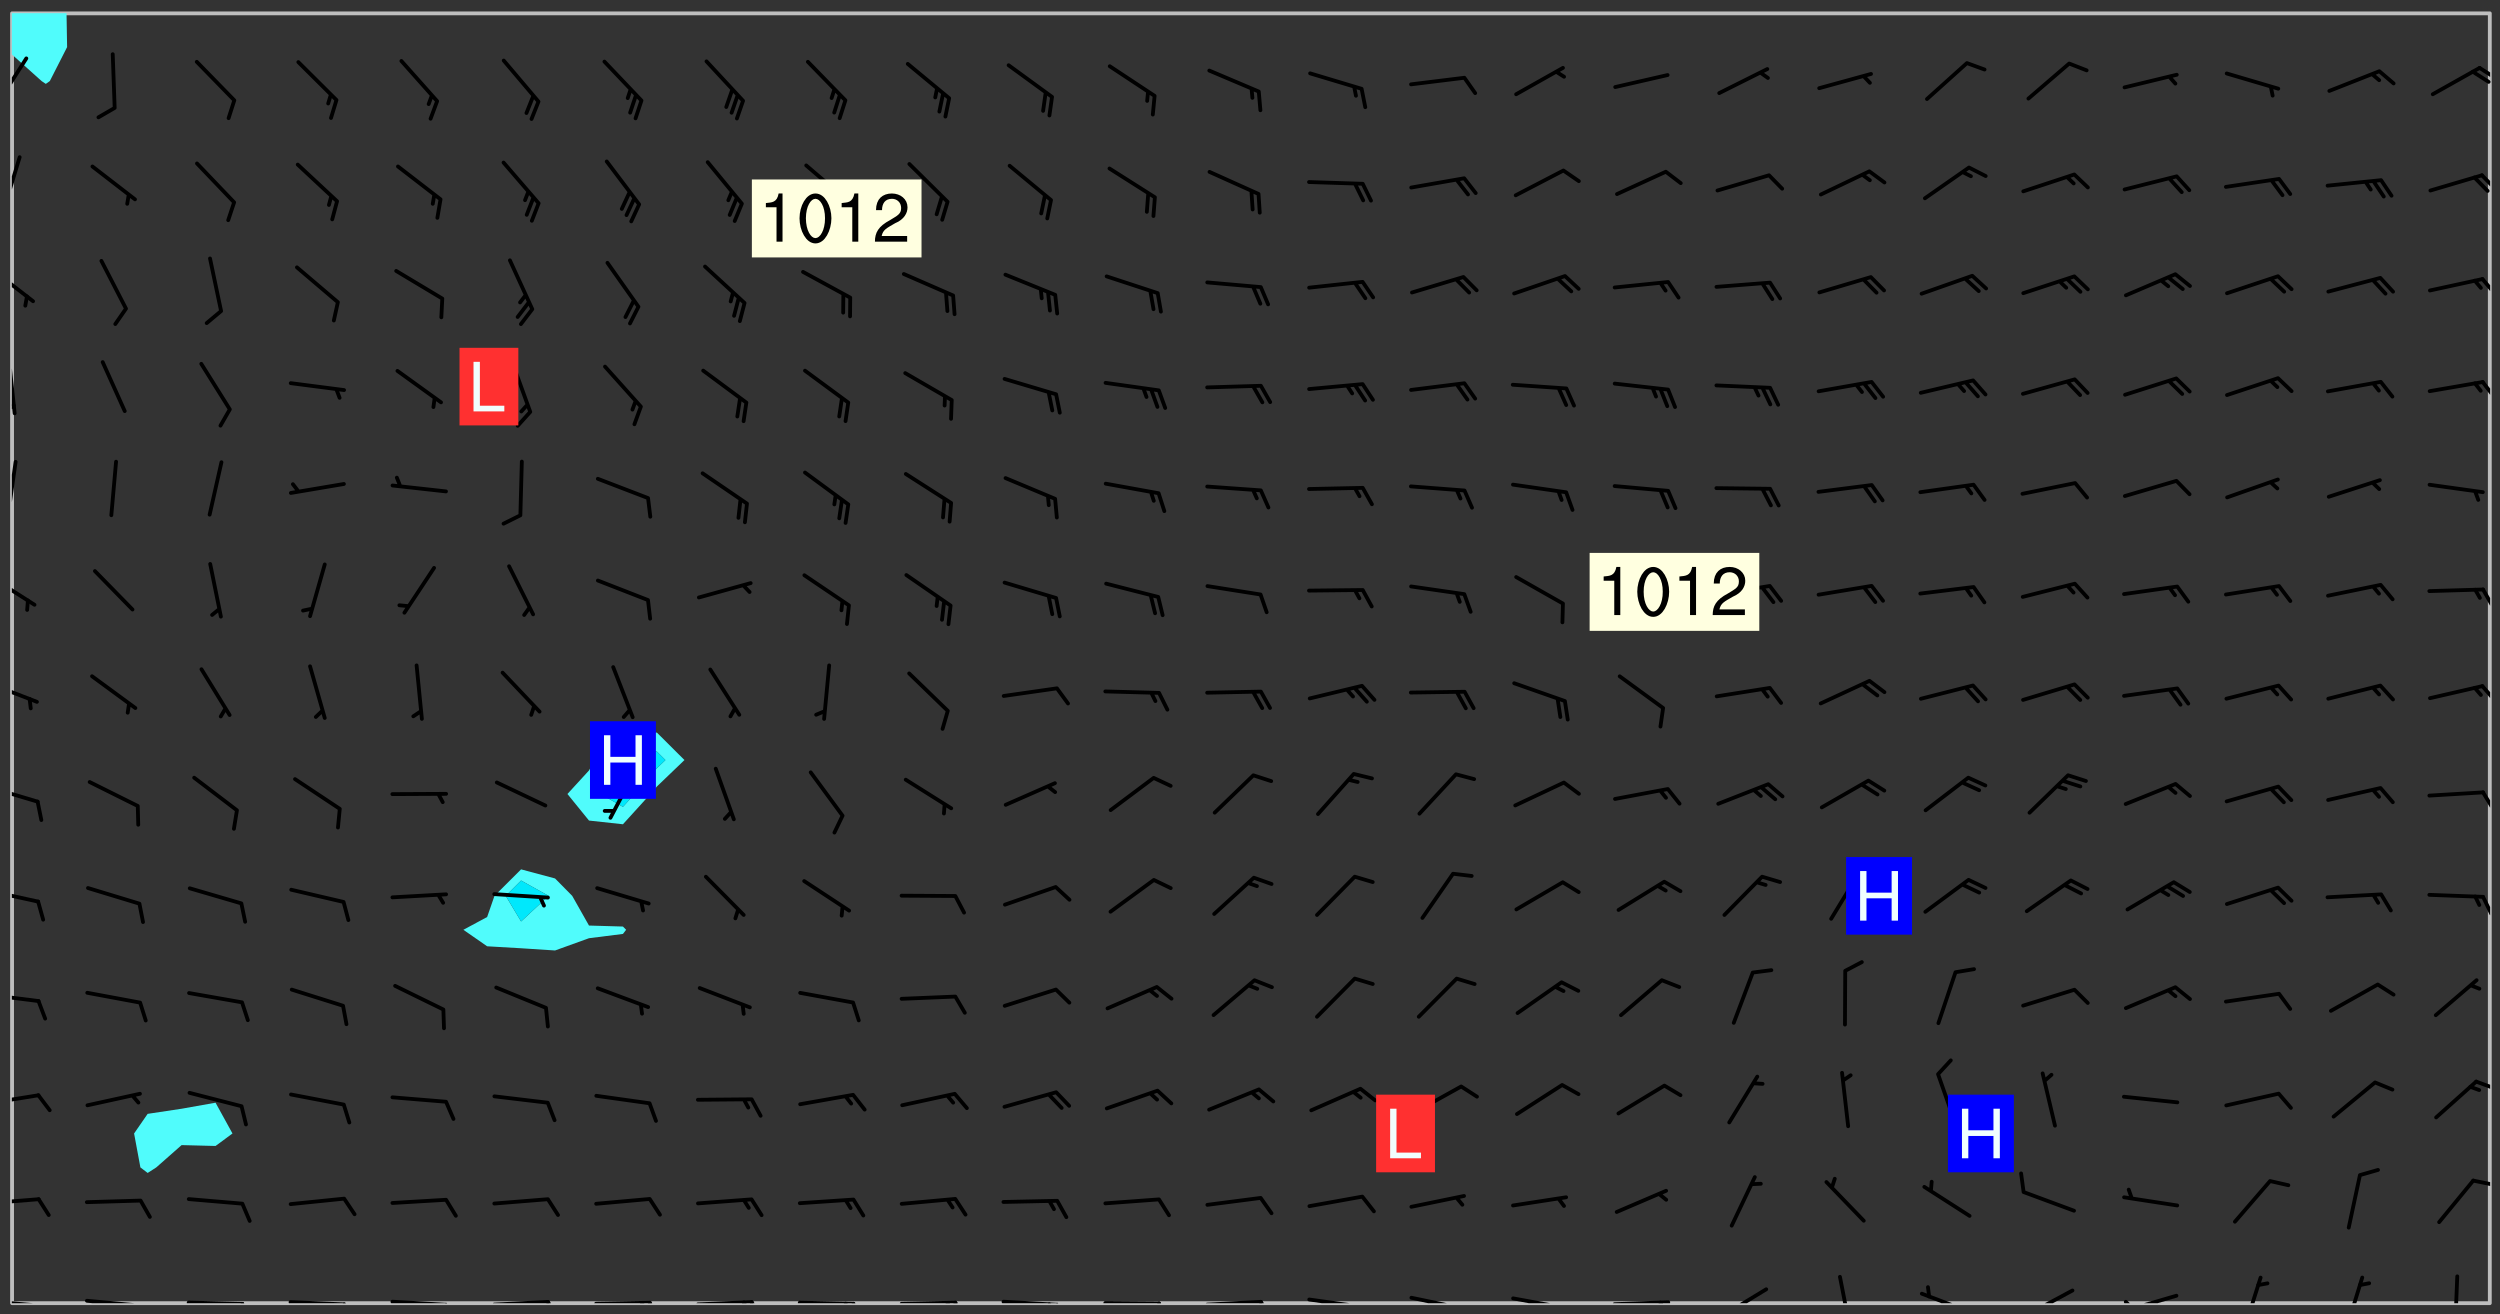 <svg xmlns="http://www.w3.org/2000/svg" role="img" xmlns:xlink="http://www.w3.org/1999/xlink" viewBox="142.45 309.95 326.84 171.84"><rect x="142.45" y="309.95" width="326.84" height="171.84" fill="#333333" stroke="none"/><defs><clipPath id="clip2"><path d="M 144 317 L 145 317 L 145 480.328 L 144 480.328 Z M 144 317"/></clipPath><clipPath id="clip3"><path d="M 144 311.672 L 145 311.672 L 145 318 L 144 318 Z M 144 311.672"/></clipPath><clipPath id="clip4"><path d="M 144 311.672 L 468 311.672 L 468 480.328 L 144 480.328 Z M 144 311.672"/></clipPath><clipPath id="clip5"><path d="M 144 311.672 L 152 311.672 L 152 321 L 144 321 Z M 144 311.672"/></clipPath><clipPath id="clip6"><path d="M 467 311.672 L 468 311.672 L 468 480.328 L 467 480.328 Z M 467 311.672"/></clipPath><clipPath id="clip7"><path d="M 144 479 L 148 479 L 148 480.328 L 144 480.328 Z M 144 479"/></clipPath><clipPath id="clip8"><path d="M 147 480 L 149 480 L 149 480.328 L 147 480.328 Z M 147 480"/></clipPath><clipPath id="clip9"><path d="M 153 479 L 162 479 L 162 480.328 L 153 480.328 Z M 153 479"/></clipPath><clipPath id="clip10"><path d="M 160 480 L 163 480 L 163 480.328 L 160 480.328 Z M 160 480"/></clipPath><clipPath id="clip11"><path d="M 166 479 L 175 479 L 175 480.328 L 166 480.328 Z M 166 479"/></clipPath><clipPath id="clip12"><path d="M 173 480 L 176 480 L 176 480.328 L 173 480.328 Z M 173 480"/></clipPath><clipPath id="clip13"><path d="M 180 479 L 188 479 L 188 480.328 L 180 480.328 Z M 180 479"/></clipPath><clipPath id="clip14"><path d="M 187 480 L 189 480 L 189 480.328 L 187 480.328 Z M 187 480"/></clipPath><clipPath id="clip15"><path d="M 193 479 L 202 479 L 202 480.328 L 193 480.328 Z M 193 479"/></clipPath><clipPath id="clip16"><path d="M 200 480 L 203 480 L 203 480.328 L 200 480.328 Z M 200 480"/></clipPath><clipPath id="clip17"><path d="M 206 479 L 215 479 L 215 480.328 L 206 480.328 Z M 206 479"/></clipPath><clipPath id="clip18"><path d="M 213 479 L 216 479 L 216 480.328 L 213 480.328 Z M 213 479"/></clipPath><clipPath id="clip19"><path d="M 220 480 L 228 480 L 228 480.328 L 220 480.328 Z M 220 480"/></clipPath><clipPath id="clip20"><path d="M 227 480 L 229 480 L 229 480.328 L 227 480.328 Z M 227 480"/></clipPath><clipPath id="clip21"><path d="M 226 480 L 228 480 L 228 480.328 L 226 480.328 Z M 226 480"/></clipPath><clipPath id="clip22"><path d="M 233 479 L 241 479 L 241 480.328 L 233 480.328 Z M 233 479"/></clipPath><clipPath id="clip23"><path d="M 240 479 L 243 479 L 243 480.328 L 240 480.328 Z M 240 479"/></clipPath><clipPath id="clip24"><path d="M 239 479 L 241 479 L 241 480.328 L 239 480.328 Z M 239 479"/></clipPath><clipPath id="clip25"><path d="M 246 480 L 255 480 L 255 480.328 L 246 480.328 Z M 246 480"/></clipPath><clipPath id="clip26"><path d="M 253 480 L 256 480 L 256 480.328 L 253 480.328 Z M 253 480"/></clipPath><clipPath id="clip27"><path d="M 252 480 L 254 480 L 254 480.328 L 252 480.328 Z M 252 480"/></clipPath><clipPath id="clip28"><path d="M 260 480 L 268 480 L 268 480.328 L 260 480.328 Z M 260 480"/></clipPath><clipPath id="clip29"><path d="M 267 480 L 269 480 L 269 480.328 L 267 480.328 Z M 267 480"/></clipPath><clipPath id="clip30"><path d="M 266 480 L 268 480 L 268 480.328 L 266 480.328 Z M 266 480"/></clipPath><clipPath id="clip31"><path d="M 273 479 L 281 479 L 281 480.328 L 273 480.328 Z M 273 479"/></clipPath><clipPath id="clip32"><path d="M 280 480 L 282 480 L 282 480.328 L 280 480.328 Z M 280 480"/></clipPath><clipPath id="clip33"><path d="M 279 480 L 281 480 L 281 480.328 L 279 480.328 Z M 279 480"/></clipPath><clipPath id="clip34"><path d="M 286 480 L 295 480 L 295 480.328 L 286 480.328 Z M 286 480"/></clipPath><clipPath id="clip35"><path d="M 293 480 L 296 480 L 296 480.328 L 293 480.328 Z M 293 480"/></clipPath><clipPath id="clip36"><path d="M 300 479 L 308 479 L 308 480.328 L 300 480.328 Z M 300 479"/></clipPath><clipPath id="clip37"><path d="M 307 479 L 309 479 L 309 480.328 L 307 480.328 Z M 307 479"/></clipPath><clipPath id="clip38"><path d="M 313 479 L 321 479 L 321 480.328 L 313 480.328 Z M 313 479"/></clipPath><clipPath id="clip39"><path d="M 319 480 L 321 480 L 321 480.328 L 319 480.328 Z M 319 480"/></clipPath><clipPath id="clip40"><path d="M 326 479 L 335 479 L 335 480.328 L 326 480.328 Z M 326 479"/></clipPath><clipPath id="clip41"><path d="M 332 480 L 334 480 L 334 480.328 L 332 480.328 Z M 332 480"/></clipPath><clipPath id="clip42"><path d="M 340 479 L 348 479 L 348 480.328 L 340 480.328 Z M 340 479"/></clipPath><clipPath id="clip43"><path d="M 345 480 L 347 480 L 347 480.328 L 345 480.328 Z M 345 480"/></clipPath><clipPath id="clip44"><path d="M 353 479 L 361 479 L 361 480.328 L 353 480.328 Z M 353 479"/></clipPath><clipPath id="clip45"><path d="M 359 479 L 361 479 L 361 480.328 L 359 480.328 Z M 359 479"/></clipPath><clipPath id="clip46"><path d="M 367 478 L 374 478 L 374 480.328 L 367 480.328 Z M 367 478"/></clipPath><clipPath id="clip47"><path d="M 382 476 L 385 476 L 385 480.328 L 382 480.328 Z M 382 476"/></clipPath><clipPath id="clip48"><path d="M 393 478 L 401 478 L 401 480.328 L 393 480.328 Z M 393 478"/></clipPath><clipPath id="clip49"><path d="M 406 478 L 414 478 L 414 480.328 L 406 480.328 Z M 406 478"/></clipPath><clipPath id="clip50"><path d="M 419 479 L 428 479 L 428 480.328 L 419 480.328 Z M 419 479"/></clipPath><clipPath id="clip51"><path d="M 420 479 L 422 479 L 422 480.328 L 420 480.328 Z M 420 479"/></clipPath><clipPath id="clip52"><path d="M 435 476 L 439 476 L 439 480.328 L 435 480.328 Z M 435 476"/></clipPath><clipPath id="clip53"><path d="M 448 476 L 452 476 L 452 480.328 L 448 480.328 Z M 448 476"/></clipPath><clipPath id="clip54"><path d="M 463 476 L 464 476 L 464 480.328 L 463 480.328 Z M 463 476"/></clipPath><clipPath id="clip55"><path d="M 144 466 L 148 466 L 148 468 L 144 468 Z M 144 466"/></clipPath><clipPath id="clip56"><path d="M 465 464 L 468 464 L 468 466 L 465 466 Z M 465 464"/></clipPath><clipPath id="clip57"><path d="M 144 452 L 148 452 L 148 455 L 144 455 Z M 144 452"/></clipPath><clipPath id="clip58"><path d="M 465 451 L 468 451 L 468 453 L 465 453 Z M 465 451"/></clipPath><clipPath id="clip59"><path d="M 144 439 L 148 439 L 148 442 L 144 442 Z M 144 439"/></clipPath><clipPath id="clip60"><path d="M 144 426 L 148 426 L 148 429 L 144 429 Z M 144 426"/></clipPath><clipPath id="clip61"><path d="M 466 426 L 468 426 L 468 430 L 466 430 Z M 466 426"/></clipPath><clipPath id="clip62"><path d="M 144 412 L 148 412 L 148 416 L 144 416 Z M 144 412"/></clipPath><clipPath id="clip63"><path d="M 466 413 L 468 413 L 468 416 L 466 416 Z M 466 413"/></clipPath><clipPath id="clip64"><path d="M 144 398 L 148 398 L 148 402 L 144 402 Z M 144 398"/></clipPath><clipPath id="clip65"><path d="M 466 399 L 468 399 L 468 402 L 466 402 Z M 466 399"/></clipPath><clipPath id="clip66"><path d="M 144 384 L 148 384 L 148 390 L 144 390 Z M 144 384"/></clipPath><clipPath id="clip67"><path d="M 466 386 L 468 386 L 468 390 L 466 390 Z M 466 386"/></clipPath><clipPath id="clip68"><path d="M 144 370 L 145 370 L 145 378 L 144 378 Z M 144 370"/></clipPath><clipPath id="clip69"><path d="M 144 356 L 145 356 L 145 365 L 144 365 Z M 144 356"/></clipPath><clipPath id="clip70"><path d="M 144 362 L 145 362 L 145 364 L 144 364 Z M 144 362"/></clipPath><clipPath id="clip71"><path d="M 466 359 L 468 359 L 468 363 L 466 363 Z M 466 359"/></clipPath><clipPath id="clip72"><path d="M 144 344 L 148 344 L 148 350 L 144 350 Z M 144 344"/></clipPath><clipPath id="clip73"><path d="M 466 346 L 468 346 L 468 349 L 466 349 Z M 466 346"/></clipPath><clipPath id="clip74"><path d="M 144 330 L 146 330 L 146 338 L 144 338 Z M 144 330"/></clipPath><clipPath id="clip75"><path d="M 466 332 L 468 332 L 468 335 L 466 335 Z M 466 332"/></clipPath><clipPath id="clip76"><path d="M 144 317 L 147 317 L 147 324 L 144 324 Z M 144 317"/></clipPath><clipPath id="clip77"><path d="M 466 318 L 468 318 L 468 321 L 466 321 Z M 466 318"/></clipPath><clipPath id="clip78"><path d="M 465 319 L 468 319 L 468 321 L 465 321 Z M 465 319"/></clipPath><g id="surface409" clip-path="url(#clip1)"><path fill="#fff" fill-opacity="0" fill-rule="evenodd" d="M 0 0 L 1000 0 L 1000 1000 L 0 1000 Z M 0 0"/><path fill="#d3d3d3" fill-opacity="0" fill-rule="evenodd" d="M162.152 355.867L161.918 356.16 161.977 356.395 162.094 356.566 162.27 356.801 162.562 357.148 162.676 357.207 162.793 357.035 162.852 356.801 163.027 356.625 163.492 356.449 164.191 356.449 164.426 356.742 164.715 357.559 164.773 357.734 164.949 357.965 165.301 358.199 166 358.898 166.172 359.074 166.406 359.422 166.641 359.832 166.93 360.414 167.34 360.879 167.57 361.113 167.805 361.289 167.922 361.52 168.098 361.812 168.27 362.977 168.27 363.211 168.328 363.5 168.387 363.617 168.504 363.734 168.852 364.145 168.969 364.316 169.145 364.492 169.32 364.727 169.438 364.898 169.609 365.25 169.668 365.484 169.902 365.891 170.137 365.832 169.961 366.008 169.902 366.938 169.32 366.938 169.086 366.824 168.738 366.938 168.621 367.055 168.562 367.348 168.504 367.523 168.387 367.695 167.922 367.988 167.863 368.223 167.805 368.336 167.805 368.98 167.863 369.152 167.863 369.562 167.922 369.621 167.922 370.027 167.98 370.434 168.098 370.609 168.156 370.668 168.387 371.309 168.328 371.602 168.328 372.301 168.27 372.883 168.27 373.117 168.211 373.348 168.156 373.699 168.156 375.621 168.211 375.738 168.637 375.738 168.27 375.855 168.246 376.207 169.137 377.375 170.879 377.914 172.219 378.273 172.219 378.812 172.309 379.621 172.844 380.336 174.363 380.605 175.254 380.52 175.344 381.684 175.879 381.863 177.039 381.684 179.094 380.699 180.254 380.336 182.133 380.16 183.828 379.98 183.648 380.699 182.133 380.785 180.883 380.875 180.078 381.145 179.004 381.953 179.273 382.672 179.809 383.57 179.629 384.195 179.363 385.004 179.629 386.082 180.254 386.98 181.059 387.16 182.309 386.98 182.043 387.703 182.141 388.207 182.195 388.5 182.195 388.672 182.254 388.965 182.254 389.371 182.43 389.488 182.781 389.605 183.188 389.605 183.48 389.43 183.594 389.312 183.652 389.195 183.77 388.965 183.828 388.789 184.18 388.324 184.41 388.148 184.586 388.09 184.762 388.148 184.82 388.324 184.938 389.312 184.992 389.781 185.051 389.953 185.168 390.188 185.344 390.246 186.16 390.305 186.449 390.305 186.566 390.539 186.625 390.945 186.684 391.297 186.684 392.402 186.801 392.695 186.918 393.043 187.207 393.742 187.383 394.094 187.965 394.848 188.316 395.023 188.488 395.082 188.957 395.316 189.598 395.781 189.945 396.016 190.238 396.191 190.531 396.246 190.762 396.309 191.578 396.656 191.871 396.832 191.984 397.004 192.336 397.355 192.453 397.531 192.977 398.172 192.977 398.461 193.035 398.812 193.035 399.16 193.094 399.512 193.152 399.801 193.27 399.859 193.441 399.918 193.617 399.918 194.199 400.152 194.375 400.27 194.551 400.559 194.727 400.793 194.84 401.027 195.133 401.258 195.25 401.375 195.25 401.785 195.309 401.84 195.598 402.074 195.832 402.191 195.891 402.309 196.008 402.48 196.066 402.598 196.297 402.832 196.355 403.008 196.59 403.066 196.707 403.125 196.59 403.238 196.531 403.355 196.531 403.473 196.414 403.766 196.297 404.055 196.297 404.637 196.473 404.754 196.59 404.812 196.648 404.93 196.766 405.047 196.879 405.105 197.055 405.453 197.113 405.805 197.172 406.211 197.172 406.387 197.113 406.562 196.996 407.262 196.996 407.434 197.113 407.609 197.406 407.902 197.812 407.902 197.988 408.02 198.105 408.191 198.223 408.484 198.223 408.719 197.695 408.719 197.465 408.484 197.23 408.484 197.055 408.543 196.996 409.242 197.055 409.59 197.172 409.766 197.348 410.176 197.465 410.406 197.754 410.875 197.93 410.93 198.453 410.93 198.688 410.988 199.445 411.629 199.504 411.922 199.504 412.156 199.562 412.215 199.793 412.562 199.793 412.914 199.676 413.086 199.676 413.379 199.969 413.668 200.262 413.844 200.434 413.902 200.727 414.078 201.02 414.195 201.602 414.602 201.891 414.836 202.184 415.012 202.402 415.172 202.418 415.184 202.648 415.359 203.289 415.883 203.465 416.117 203.582 416.293 203.758 416.469 203.871 416.641 203.871 417.281 203.988 417.457 204.457 417.574 205.039 417.691 205.273 417.75 205.504 417.863 205.797 417.98 205.91 418.039 206.496 418.391 206.785 418.562 206.961 418.625 207.137 418.68 207.312 418.738 208.012 419.09 208.301 419.266 208.535 419.32 208.824 419.496 209.059 419.613 209.699 420.02 209.992 420.137 210.164 420.195 210.398 420.254 210.809 420.312 211.039 420.371 211.273 420.488 211.332 420.66 210.922 420.836 211.391 420.895 211.449 421.188 211.562 421.422 211.738 421.477 211.973 421.535 212.148 421.594 212.555 421.711 213.195 421.945 213.312 422.117 213.371 422.352 213.371 422.527 213.312 422.645 213.254 423.051 213.488 423.285 213.605 423.344 213.953 423.461 214.594 423.691 214.77 423.809 215.059 423.926 215.234 424.102 215.469 424.566 216.051 425.672 216.227 425.848 216.574 426.023 216.75 426.141 217.102 426.258 218.148 426.781 218.383 426.84 218.848 426.953 219.141 427.012 219.605 427.188 220.363 427.77 220.598 428.004 220.945 428.469 221.121 428.645 221.41 428.879 222.227 429.578 222.52 429.754 222.809 430.043 223.102 430.219 223.395 430.508 224.09 431.148 224.266 431.324 224.559 431.559 224.848 431.793 225.316 432.082 225.957 432.664 226.305 432.898 226.539 433.191 226.887 433.539 227.238 434.004 228.172 434.996 228.52 435.402 228.637 435.578 228.871 435.637 228.984 435.754 229.629 435.93 229.859 436.043 230.094 436.102 230.387 436.277 230.617 436.395 231.551 437.094 231.957 437.5 232.191 437.676 232.598 437.852 232.832 437.969 233.648 438.316 233.996 438.551 234.23 438.668 234.523 438.957 234.754 439.074 235.512 439.426 235.863 439.598 236.094 439.656 236.387 439.773 236.621 439.832 237.492 440.008 238.309 440.008 238.777 440.238 238.949 440.297 239.824 440.996 240.289 441.113 240.582 441.172 240.758 441.23 240.988 441.289 241.457 441.348 241.805 441.406 242.156 441.465 242.562 441.523 242.855 441.523 243.027 441.582 243.027 441.812 243.203 441.988 243.496 441.988 243.844 442.047 244.195 442.105 244.895 442.223 245.535 442.223 246 441.988 246.293 441.812 246.465 441.695 246.875 441.523 247.164 441.348 248.098 440.883 248.566 440.59 249.09 440.297 249.555 440.125 250.02 439.949 251.07 439.484 251.359 439.367 251.77 439.25 252.059 439.133 252.586 438.957 254.102 438.258 254.684 437.91 254.973 437.852 255.266 437.793 255.613 437.676 256.488 437.445 256.84 437.328 256.953 437.328 257.188 437.27 258.062 437.035 258.297 436.977 259.109 436.977 259.461 436.918 260.277 436.801 260.449 436.742 260.801 436.688 261.094 436.629 261.324 436.57 262.141 436.395 262.316 436.336 262.664 436.336 262.898 436.277 263.363 436.16 264.121 435.988 264.355 435.93 264.703 435.93 265.113 435.812 265.402 435.754 266.688 435.695 266.977 435.695 267.387 435.637 267.617 435.578 267.793 435.578 268.668 435.461 269.074 435.461 269.484 435.344 269.832 435.344 270.184 435.23 271.055 435.172 272.805 435.172 273.852 435.461 274.262 435.578 274.551 435.695 274.902 435.812 275.191 435.93 276.242 436.102 276.531 436.16 276.824 436.16 277.117 436.219 277.289 436.277 277.699 436.336 277.871 436.395 277.988 436.453 278.105 436.453 278.223 436.512 278.574 436.57 278.688 436.57 279.098 436.637 281.02 437.031 282.945 437.426 284.465 437.875 286.16 438.594 288.305 439.398 289.91 438.68 291.34 437.875 292.5 436.797 293.75 436.348 296.785 435.629 298.66 435.27 300.805 433.922 303.039 432.668 305.539 431.41 307.234 430.961 309.02 430.781 310.18 430.512 310.805 431.051 312.145 430.781 312.859 429.793 313.844 428.449 314.289 428.27 315.094 427.91 316.969 427.371 318.754 426.922 320.004 426.652 321.164 426.562 322.863 426.473 324.824 426.203 326.074 426.113 326.613 426.113 327.238 426.023 328.129 426.023 330.273 425.844 332.684 425.664 335.273 425.574 336.969 425.754 338.578 425.844 340.008 426.203 341.168 426.922 343.043 427.91 344.203 429.438 344.469 430.152 345.098 430.242 345.453 431.141 345.988 431.68 346.523 433.207 347.598 433.566 348.133 433.566 347.328 434.102 347.418 435.809 348.133 438.504 349.023 439.309 349.918 440.297 350.633 441.555 352.418 442.094 353.938 441.914 354.293 443.258 355.902 442.453 356.883 441.914 357.152 442.184 357.469 441.969 357.688 441.824 358.488 442.273 358.938 441.914 359.293 441.914 359.828 441.645 360.367 440.926 360.902 440.656 361.527 439.668 362.688 440.117 363.527 440.488 364.922 441.105 366.617 440.926 368.223 440.926 370.008 441.016 370.188 439.309 370.723 437.965 371.527 438.234 372.02 439.082 372.422 439.488 372.332 440.027 372.332 440.387 373.047 440.836 373.758 440.566 375.188 440.566 375.547 441.555 375.992 442.812 376.707 444.156 377.957 444.785 379.652 445.414 380.367 445.234 380.547 444.695 381.527 444.605 381.977 444.965 382.062 446.223 381.797 446.852 381.262 447.031 381.262 447.57 381.977 448.555 382.242 449.094 383.227 450.082 384.027 451.16 383.762 451.52 383.672 452.418 383.047 454.75 382.691 456.816 382.602 458.609 382.422 459.328 382.332 459.867 382.332 461.305 381.352 463.188 380.992 464.895 380.457 465.793 379.652 466.961 379.387 467.5 381.441 468.754 381.527 469.113 381.172 469.652 381.082 469.473 381.082 470.281 381.172 471.719 380.727 472.434 379.652 472.527 379.387 473.242 379.922 474.141 380.727 474.859 381.887 475.668 383.227 475.938 383.672 476.297 383.316 476.746 381.527 476.656 380.277 476.207 379.562 475.488 378.938 475.398 378.762 478.988 378.574 480.297 467.934 480.297 467.934 311.703 412.664 311.703 412.664 360.785 413.426 360.91 416.715 361.453 418.738 364.289 418.738 367.043 421.09 367.375 423.438 367.707 427.488 367.707 426.109 371.867 424.086 372.574 422.062 373.277 421.52 373.621 418.926 375.238 418.738 375.355 416.715 373.277 415.984 370.535 413.312 368.457 411.938 364.957 411.871 364.875 409.914 362.203 412.664 360.785 412.664 311.703 294.422 311.703 294.422 403.117 294.539 403.148 294.672 403.16 294.746 403.234 294.852 403.281 294.941 403.34 295.027 403.398 295.117 403.457 295.414 403.754 295.473 403.844 295.504 403.961 295.531 404.078 295.547 404.215 295.516 404.332 295.457 404.422 295.398 404.508 295.355 404.613 295.309 404.715 295.281 404.836 295.281 404.98 295.457 405.25 295.605 405.398 295.68 405.484 295.754 405.559 295.797 405.664 295.859 405.754 295.918 405.84 295.961 405.945 296.02 406.035 296.066 406.137 296.109 406.242 296.168 406.328 296.285 406.508 296.359 406.582 296.422 406.668 296.48 406.758 296.523 406.863 296.582 406.953 296.641 407.039 296.703 407.129 296.762 407.219 296.805 407.32 296.922 407.5 296.996 407.574 297.055 407.66 297.129 407.734 297.219 407.793 297.324 407.84 297.473 407.84 297.605 407.824 297.738 407.84 297.84 407.793 297.914 407.719 297.961 407.617 297.945 407.484 297.945 407.336 297.898 407.23 297.871 407.113 297.824 407.012 297.797 406.891 297.754 406.789 297.691 406.699 297.648 406.598 297.605 406.492 297.574 406.375 297.559 406.242 297.547 406.105 297.633 406.047 297.691 405.961 297.812 405.93 297.855 406.035 297.871 406.168 297.871 406.285 297.93 406.387 297.988 406.477 298.078 406.535 298.227 406.684 298.285 406.773 298.328 406.879 298.316 406.98 298.402 407.039 298.508 407.086 298.594 407.145 298.684 407.203 298.758 407.277 298.641 407.305 298.535 407.352 298.449 407.41 298.375 407.484 298.316 407.574 298.254 407.66 298.227 407.781 298.18 407.883 298.137 407.988 298.105 408.105 298.094 408.238 298.078 408.371 298.078 408.52 298.105 408.637 298.152 408.742 298.195 408.844 298.254 408.934 298.328 409.008 298.418 409.066 298.492 409.141 298.582 409.199 298.641 409.289 298.684 409.395 298.73 409.496 298.848 409.527 298.98 409.543 299.129 409.543 299.246 409.512 299.352 409.555 299.395 409.66 299.441 409.762 299.469 409.883 299.5 410 299.527 410.117 299.559 410.238 299.586 410.355 299.691 410.398 299.793 410.445 299.926 410.43 300.074 410.578 300.137 410.664 300.211 410.738 300.281 410.812 300.371 410.875 300.477 410.918 300.578 410.961 300.695 410.992 300.832 411.008 300.949 410.977 301.023 410.902 301.051 410.785 301.039 410.652 301.008 410.531 300.98 410.414 301.023 410.309 301.141 410.309 301.23 410.371 301.348 410.398 301.496 410.398 301.629 410.414 301.777 410.414 301.91 410.43 302.043 410.414 302.191 410.414 302.324 410.398 302.457 410.387 302.594 410.398 302.711 410.371 302.844 410.355 303.035 410.297 302.977 410.473 302.961 410.605 302.934 410.727 302.918 410.859 302.859 410.945 302.727 410.961 302.621 411.008 302.516 411.051 302.398 411.082 302.281 411.109 302.016 411.141 301.867 411.141 301.734 411.156 301.66 411.23 301.719 411.316 301.867 411.465 301.984 411.645 302.059 411.715 302.148 411.777 302.238 411.836 302.324 411.895 302.414 411.953 302.516 411.996 302.621 412.059 302.727 412.102 302.812 412.16 302.918 412.207 303.02 412.25 303.199 412.367 303.258 412.457 303.215 412.559 303.168 412.664 303.184 412.797 303.406 413.02 303.465 413.109 303.508 413.211 303.539 413.332 303.582 413.434 303.598 413.566 303.629 413.684 303.641 413.82 303.672 413.938 303.82 414.086 303.922 414.129 304.027 414.172 304.145 414.203 304.277 414.219 304.414 414.234 304.531 414.234 304.648 414.203 304.738 414.145 304.781 414.039 304.828 413.938 304.871 413.832 304.902 413.715 304.914 413.582 304.914 413.434 304.902 413.301 304.887 413.168 304.855 413.051 304.812 412.945 304.766 412.84 304.723 412.738 304.68 412.633 304.664 412.5 304.68 412.367 304.707 412.25 304.738 412.133 304.766 412.012 304.812 411.91 304.902 411.852 304.988 411.789 305.062 411.715 305.152 411.656 305.375 411.434 305.434 411.348 305.508 411.273 305.625 411.094 305.684 411.008 305.684 410.859 305.609 410.785 305.508 410.738 305.402 410.695 305.301 410.652 305.242 410.562 305.195 410.457 305.168 410.34 305.258 410.281 305.375 410.25 305.477 410.207 305.656 410.09 305.805 409.941 305.816 409.809 305.805 409.703 305.715 409.645 305.582 409.66 305.434 409.66 305.301 409.676 305.168 409.66 305.047 409.629 304.961 409.57 304.887 409.496 304.828 409.406 304.766 409.32 304.648 409.141 304.59 409.055 304.621 408.934 304.707 408.875 304.828 408.844 304.887 408.758 304.887 408.637 304.855 408.52 304.797 408.43 304.738 408.344 304.691 408.238 304.664 408.121 304.648 407.988 304.707 407.898 304.781 407.824 304.871 407.766 304.988 407.586 305.062 407.512 305.121 407.426 305.27 407.277 305.391 407.246 305.523 407.23 305.656 407.246 305.73 407.32 305.773 407.426 305.789 407.559 305.758 407.676 305.641 407.707 305.508 407.719 305.359 407.867 305.316 407.973 305.27 408.074 305.242 408.195 305.211 408.312 305.211 408.461 305.242 408.578 305.285 408.684 305.344 408.773 305.418 408.844 305.492 408.918 305.609 408.949 305.73 408.977 305.848 408.949 305.98 408.934 306.098 408.934 306.188 408.992 306.262 409.066 306.309 409.172 306.367 409.258 306.469 409.305 306.602 409.32 306.707 409.363 306.793 409.422 306.781 409.527 306.707 409.602 306.527 409.719 306.469 409.809 306.379 409.867 306.309 409.941 306.234 410.016 306.172 410.105 306.145 410.223 306.129 410.355 306.145 410.488 306.129 410.621 306.129 410.77 306.145 410.902 306.172 411.02 306.203 411.141 306.277 411.215 306.367 411.273 306.453 411.332 306.543 411.391 306.66 411.422 306.66 411.508 306.559 411.555 306.469 411.613 306.203 411.645 306.086 411.672 305.938 411.672 305.832 411.715 305.73 411.762 305.672 411.852 305.609 412.086 305.598 412.219 305.566 412.34 305.551 412.473 305.551 412.766 305.539 412.898 305.551 413.035 305.566 413.168 305.699 413.184 305.832 413.195 305.953 413.227 306.039 413.285 306.113 413.359 306.16 413.465 306.203 413.566 306.219 413.699 306.219 414.145 306.203 414.277 306.203 414.723 306.234 414.988 306.262 415.105 306.277 415.238 306.309 415.355 306.395 415.566 306.426 415.832 306.426 415.98 306.395 416.098 306.367 416.215 306.336 416.336 306.309 416.453 306.277 416.57 306.246 416.691 306.234 416.824 306.219 416.957 306.309 417.016 306.426 416.984 306.527 417 306.574 417.105 306.543 417.371 306.543 417.812 306.5 417.918 306.453 418.023 306.41 418.125 306.367 418.23 306.309 418.316 306.277 418.438 306.234 418.555 306.203 418.672 306.188 418.805 306.203 418.938 306.262 419.027 306.367 419.074 306.453 419.133 306.512 419.219 306.5 419.355 306.469 419.473 306.426 419.574 306.426 420.02 306.41 420.152 306.41 420.301 306.379 420.418 306.336 420.523 306.309 420.641 306.262 420.746 306.219 420.848 306.188 420.969 306.16 421.086 306.129 421.219 306.098 421.336 306.07 421.453 306.027 421.559 305.996 421.676 305.965 421.797 305.953 421.93 305.938 422.062 305.938 422.359 305.965 422.477 305.965 422.625 306.012 423.023 306.039 423.141 306.098 423.23 306.219 423.262 306.367 423.262 306.5 423.246 306.559 423.336 306.559 423.453 306.5 423.543 306.41 423.602 306.309 423.645 306.203 423.691 306.113 423.75 306.027 423.809 305.891 423.824 305.773 423.793 305.641 423.777 305.539 423.824 305.477 423.91 305.465 424.047 305.449 424.18 305.418 424.297 305.391 424.414 305.375 424.547 305.344 424.668 305.344 424.965 305.359 425.098 305.391 425.215 305.391 425.363 305.402 425.496 305.402 425.645 305.375 425.762 305.328 425.863 305.301 425.984 305.27 426.102 305.211 426.191 305.137 426.266 305.035 426.309 304.93 426.355 304.812 426.383 304.691 426.414 304.59 426.367 304.648 426.281 304.754 426.234 304.781 426.117 304.812 426 304.84 425.879 304.871 425.762 304.871 425.613 304.887 425.48 304.855 425.363 304.812 425.258 304.707 425.273 304.633 425.348 304.531 425.391 304.441 425.453 304.367 425.527 304.324 425.629 304.309 425.762 304.277 425.879 304.25 426 304.219 426.117 304.191 426.234 304.16 426.355 304.133 426.473 304.102 426.59 304.059 426.695 303.969 426.754 303.879 426.754 303.762 426.723 303.73 426.637 303.746 426.5 303.715 426.383 303.715 426.234 303.703 426.102 303.703 425.953 303.641 425.719 303.613 425.598 303.57 425.496 303.523 425.391 303.465 425.305 303.406 425.215 303.363 425.109 303.301 425.023 303.152 424.875 303.082 424.801 302.977 424.754 302.871 424.711 302.77 424.668 302.473 424.371 302.383 424.297 302.297 424.238 302.191 424.195 302.102 424.133 302.016 424.074 301.91 424.031 301.82 423.973 301.734 423.91 301.66 423.84 301.555 423.793 301.469 423.734 301.363 423.691 301.273 423.629 301.172 423.586 301.066 423.543 300.98 423.484 300.875 423.438 300.77 423.395 300.668 423.348 300.578 423.289 300.477 423.246 300.371 423.203 300.281 423.141 300.164 423.113 300.031 423.098 299.898 423.113 299.75 423.113 299.617 423.129 299.5 423.098 299.41 423.039 299.336 422.965 299.246 422.906 299.145 422.859 298.996 422.859 298.875 422.832 298.773 422.789 298.699 422.715 298.582 422.535 298.492 422.477 298.391 422.434 298.301 422.371 298.195 422.328 298.105 422.27 298.02 422.211 297.914 422.164 297.855 422.078 297.797 421.988 297.754 421.883 297.707 421.781 297.633 421.707 297.547 421.648 297.473 421.574 297.383 421.516 297.16 421.293 297.117 421.188 297.086 420.922 297.191 420.879 297.336 420.879 297.441 420.922 297.516 420.996 297.605 421.055 297.691 421.113 297.797 421.16 297.887 421.219 298.035 421.367 298.105 421.441 298.254 421.59 298.316 421.676 298.391 421.75 298.477 421.809 298.551 421.883 298.641 421.945 298.73 422.004 298.816 422.062 299.086 422.238 299.188 422.285 299.293 422.328 299.395 422.371 299.441 422.297 299.5 422.211 299.574 422.137 299.645 422.062 299.75 422.105 299.824 422.18 299.883 422.27 299.926 422.371 299.973 422.477 300.016 422.582 300.137 422.609 300.254 422.582 300.328 422.492 300.371 422.387 300.43 422.297 300.504 422.223 300.609 422.18 300.727 422.152 300.859 422.164 300.949 422.223 301.098 422.371 301.156 422.461 301.199 422.566 301.246 422.668 301.289 422.773 301.332 422.875 301.438 422.922 301.543 422.965 301.676 422.98 301.762 422.922 301.82 422.832 301.895 422.758 302 422.715 302.117 422.742 302.223 422.789 302.324 422.832 302.43 422.875 302.531 422.922 302.711 423.039 302.711 423.156 302.695 423.289 302.711 423.422 302.727 423.559 302.785 423.645 302.887 423.691 303.008 423.719 303.125 423.75 303.273 423.75 303.391 423.719 303.449 423.629 303.629 423.512 303.688 423.422 303.762 423.348 303.82 423.262 303.938 423.082 304.117 422.965 304.234 422.996 304.324 423.055 304.367 423.129 304.352 423.262 304.352 423.379 304.441 423.438 304.59 423.438 304.723 423.422 304.855 423.41 305.121 423.379 305.227 423.336 305.344 423.305 305.465 423.277 305.539 423.203 305.609 423.129 305.672 423.039 305.656 422.934 305.609 422.832 305.508 422.789 305.402 422.773 305.285 422.801 305.02 422.832 304.871 422.832 304.797 422.758 304.707 422.699 304.59 422.668 304.473 422.641 304.34 422.625 304.191 422.625 304.059 422.641 303.762 422.641 303.656 422.594 303.508 422.445 303.465 422.344 303.406 422.254 303.629 422.031 303.715 421.973 303.82 421.93 303.938 421.898 304.07 421.883 304.203 421.898 304.34 421.914 304.441 421.957 304.574 421.945 304.664 421.883 304.766 421.84 304.828 421.75 304.781 421.648 304.691 421.59 304.574 421.559 304.473 421.516 304.414 421.426 304.352 421.336 304.352 421.219 304.367 421.086 304.473 421.039 304.547 420.969 304.547 420.848 304.457 420.789 304.426 420.672 304.516 420.613 304.59 420.539 304.633 420.434 304.691 420.344 304.738 420.242 304.754 420.109 304.754 419.961 304.707 419.855 304.664 419.754 304.574 419.695 304.441 419.68 304.34 419.637 304.203 419.621 304.086 419.59 303.641 419.59 303.508 419.574 303.375 419.562 303.242 419.547 303.125 419.516 302.977 419.516 302.844 419.5 302.711 419.488 302.445 419.457 302.324 419.414 302.238 419.355 302.164 419.281 302.164 419.133 302.176 419 302.281 418.953 302.383 418.91 302.516 418.895 302.668 418.895 302.801 418.879 303.094 418.879 303.215 418.91 303.316 418.953 303.406 419.012 303.641 419.074 303.762 419.027 303.852 418.969 303.953 418.926 304.086 418.91 304.191 418.953 304.293 419 304.426 419.012 304.547 418.984 304.691 418.984 304.812 418.953 304.93 418.926 305.035 418.879 305.109 418.805 305.195 418.746 305.344 418.598 305.402 418.512 305.449 418.406 305.477 418.289 305.492 418.184 305.391 418.141 305.301 418.082 305.184 418.051 305.078 418.008 304.988 417.945 304.914 417.859 304.84 417.785 304.738 417.742 304.633 417.695 304.531 417.652 304.473 417.562 304.426 417.461 304.34 417.25 304.277 417.164 304.219 417.074 304.145 417 304.059 416.941 303.789 416.941 303.672 416.973 303.582 417.031 303.48 417.074 303.348 417.09 303.242 417.074 303.215 416.957 303.152 416.867 303.035 416.836 302.934 416.793 302.785 416.645 302.754 416.527 302.738 416.422 302.812 416.348 302.992 416.23 303.109 416.203 303.227 416.172 303.363 416.188 303.465 416.23 303.57 416.273 303.672 416.32 303.777 416.363 303.895 416.395 304.027 416.41 304.145 416.438 304.277 416.453 304.383 416.438 304.473 416.379 304.398 416.305 304.293 416.262 304.219 416.188 304.145 416.098 303.996 415.949 303.91 415.891 303.82 415.832 303.746 415.758 303.656 415.699 303.555 415.652 303.434 415.625 303.332 415.578 303.227 415.535 303.109 415.504 303.008 415.461 302.887 415.43 302.738 415.43 302.621 415.461 302.516 415.504 302.43 415.566 302.25 415.684 302.164 415.742 302.074 415.801 301.969 415.848 301.883 415.906 301.777 415.949 301.676 415.992 301.57 416.039 301.496 416.113 301.438 416.203 301.379 416.289 301.332 416.395 301.273 416.48 301.199 416.555 301.066 416.543 300.949 416.512 300.832 416.512 300.758 416.586 300.668 416.645 300.594 416.719 300.504 416.777 300.418 416.836 300.312 416.883 300.211 416.926 300.074 416.941 299.973 416.898 299.824 416.75 299.719 416.703 299.633 416.703 299.527 416.75 299.426 416.793 299.305 416.824 299.188 416.793 299.113 416.719 299.113 416.602 299.145 416.48 299.219 416.41 299.277 416.32 299.352 416.246 299.469 416.215 299.574 416.172 299.867 416.172 300 416.156 300.137 416.141 300.238 416.098 300.328 416.039 300.43 415.992 300.52 415.934 300.652 415.922 300.742 415.98 300.875 415.992 300.965 415.934 301.051 415.875 301.156 415.832 301.246 415.773 301.332 415.711 301.422 415.652 301.57 415.504 301.629 415.418 301.688 415.328 301.793 415.285 301.926 415.27 302.043 415.297 302.164 415.328 302.223 415.27 302.281 415.18 302.312 414.914 302.34 414.797 302.445 414.809 302.578 414.824 302.68 414.781 302.77 414.723 302.828 414.633 302.902 414.559 302.961 414.469 303.008 414.367 303.02 414.234 303.008 414.102 302.961 413.996 302.812 413.848 302.754 413.758 302.695 413.672 302.652 413.566 302.652 413.121 302.668 412.988 302.668 412.84 302.68 412.707 302.621 412.648 302.531 412.707 302.43 412.664 302.25 412.547 302.164 412.488 302.102 412.398 302.043 412.309 301.969 412.234 301.883 412.176 301.762 412.207 301.66 412.219 301.555 412.266 301.469 412.324 301.363 412.367 301.215 412.516 301.125 412.574 301.039 412.633 300.949 412.695 300.844 412.738 300.711 412.754 300.711 412.633 300.816 412.59 300.934 412.559 301.008 412.488 301.051 412.383 301.051 412.234 301.023 412.117 300.875 411.969 300.742 411.953 300.594 411.953 300.477 411.984 300.371 412.027 300.27 412.07 300.18 412.133 300.062 412.16 299.988 412.086 300 411.953 299.957 411.852 299.914 411.746 299.824 411.688 299.707 411.715 299.586 411.746 299.469 411.777 299.367 411.82 299.246 411.852 299.145 411.895 299.039 411.938 298.949 411.996 298.848 412.012 298.848 411.895 298.863 411.762 298.805 411.672 298.73 411.715 298.582 411.863 298.523 411.953 298.449 412.027 298.402 412.133 298.359 412.234 298.285 412.309 298.227 412.398 298.152 412.473 298.094 412.559 298.02 412.633 297.93 412.695 297.855 412.766 297.781 412.84 297.68 412.855 297.547 412.871 297.441 412.828 297.441 412.707 297.59 412.559 297.633 412.457 297.691 412.367 297.738 412.266 297.781 412.16 297.84 412.07 297.871 411.953 297.914 411.852 297.945 411.73 297.973 411.613 298.02 411.508 298.062 411.406 298.105 411.301 298.18 411.23 298.27 411.168 298.359 411.109 298.461 411.066 298.758 411.066 299.023 411.035 299.129 410.992 299.055 410.918 298.938 410.887 298.832 410.844 298.742 410.785 298.641 410.738 298.551 410.68 298.449 410.637 298.344 410.594 298.254 410.531 298.168 410.473 298.062 410.43 297.961 410.387 297.84 410.355 297.723 410.324 297.621 410.281 297.5 410.25 297.398 410.207 297.309 410.148 297.266 410.043 297.25 409.91 297.352 409.867 297.484 409.852 297.621 409.867 297.754 409.852 297.855 409.809 297.914 409.719 297.93 409.613 297.84 409.555 297.766 409.48 297.664 409.438 297.574 409.379 297.426 409.23 297.383 409.125 297.367 408.992 297.367 408.699 297.309 408.609 297.219 408.551 297.145 408.477 297.102 408.371 297.07 408.254 297.012 408.164 296.938 408.09 296.82 408.062 296.746 407.988 296.656 407.93 296.566 407.867 296.48 407.809 296.406 407.734 296.348 407.648 296.301 407.543 296.215 407.484 296.066 407.336 295.871 407.277 295.738 407.293 295.637 407.336 295.562 407.41 295.516 407.512 295.473 407.617 295.414 407.707 295.355 407.793 295.059 408.09 294.969 408.148 294.883 408.148 294.82 408.062 294.777 407.957 294.809 407.84 294.867 407.75 294.895 407.633 294.883 407.5 294.793 407.438 294.688 407.484 294.57 407.512 294.453 407.543 294.184 407.719 294.082 407.766 293.965 407.793 293.859 407.84 293.77 407.898 293.668 407.941 293.609 407.855 293.562 407.75 293.578 407.617 293.625 407.512 293.695 407.438 293.77 407.367 293.828 407.277 293.828 407.129 293.785 407.023 293.547 407.023 293.445 407.07 293.414 407.188 293.387 407.305 293.355 407.426 293.281 407.469 293.148 407.484 293.074 407.438 293.031 407.336 292.988 407.23 292.941 407.129 292.898 407.023 292.777 407.055 292.676 407.098 292.543 407.113 292.426 407.145 292.32 407.188 292.23 407.246 292.129 407.293 292.008 407.32 291.875 407.336 291.773 407.293 291.715 407.203 291.668 407.098 291.625 406.996 291.582 406.891 291.582 406.773 291.641 406.684 291.727 406.625 291.906 406.508 292.008 406.461 292.113 406.418 292.219 406.359 292.32 406.316 292.41 406.254 292.512 406.211 292.617 406.152 292.719 406.105 292.809 406.047 292.914 406.004 293.016 405.961 293.105 405.898 293.207 405.855 293.344 405.84 293.461 405.871 293.562 405.914 293.684 405.945 293.785 405.988 293.891 406.035 293.992 406.078 294.098 406.121 294.199 406.168 294.305 406.211 294.406 406.254 294.512 406.301 294.598 406.359 294.703 406.402 294.82 406.434 294.926 406.477 295.027 406.523 295.117 406.582 295.223 406.625 295.324 406.668 295.43 406.715 295.547 406.742 295.648 406.789 295.77 406.816 295.918 406.816 296.004 406.758 296.02 406.656 296.078 406.566 296.051 406.449 295.977 406.375 295.859 406.195 295.785 406.121 295.695 406.047 295.516 405.93 295.43 405.871 295.324 405.828 295.223 405.781 294.953 405.605 294.895 405.516 294.82 405.441 294.762 405.352 294.719 405.25 294.688 405.133 294.672 404.996 294.672 404.434 294.66 404.301 294.645 404.168 294.613 404.051 294.598 403.918 294.586 403.785 294.555 403.664 294.332 403.441 294.273 403.355 294.258 403.25 294.289 403.133 294.422 403.117 294.422 311.703 172.992 311.703 172.992 313.156 172.934 313.391 172.582 314.441 172.41 314.965 172.293 315.312 172.117 315.723 172 315.895 171.766 316.188 171.535 316.246 171.184 316.246 171.066 316.305 170.836 316.711 170.836 317.004 170.953 317.18 171.184 317.41 171.301 317.645 171.941 318.402 172.234 318.867 172.41 319.102 172.641 319.453 172.875 319.801 173.516 320.617 173.691 321.082 173.863 321.492 173.98 322.188 174.156 322.656 174.273 324.055 174.332 324.52 174.332 325.395 174.449 326.441 174.449 331.223 174.391 331.688 174.039 332.969 173.863 333.492 173.75 333.902 173.398 334.832 172.934 336 172.699 336.582 172.582 336.758 172.41 337.105 172.234 337.512 171.883 338.328 171.824 338.621 171.711 338.914 171.594 339.203 171.535 339.379 171.418 340.254 171.359 340.66 171.301 340.777 171.242 340.953 171.184 341.125 170.953 341.652 170.836 341.824 170.836 342.059 170.719 342.293 170.66 342.465 170.484 343.051 170.484 343.34 170.426 343.516 170.426 343.809 170.367 343.922 170.309 344.449 170.309 344.621 170.254 344.855 170.254 347.477 170.078 348.293 169.961 348.469 169.785 348.703 169.668 348.875 169.555 349.109 168.969 350.043 168.738 350.332 168.445 350.797 168.27 351.031 167.98 351.383 167.629 352.082 167.516 352.312 167.34 352.723 167.164 352.953 166.758 353.48 165.941 354.18 165.648 354.352 165.359 354.586 165.184 354.703 165.008 354.879 164.484 355.285 163.957 355.461 163.785 355.637 163.551 355.691 162.91 355.867 162.152 355.867M174.363 386.891L173.289 387.34 173.648 388.234 174.898 387.52 175.344 386.98 174.363 386.891"/><path fill="#d3d3d3" fill-opacity="0" fill-rule="evenodd" d="M201.508 416.598L200.613 416.598 201.062 417.227 202.043 417.586 202.848 417.496 203.293 416.508 203.117 416.598 202.402 416.242 201.508 416.598M356.129 475.668L356.07 475.145 356.07 474.852 356.184 474.559 356.242 474.328 356.711 473.859 356.824 473.859 356.941 473.746 357.059 473.688 357.234 473.688 357.469 473.629 357.816 473.629 358.051 473.688 358.168 473.746 358.398 473.918 358.457 474.094 358.574 474.676 358.574 474.969 358.457 475.145 358.285 475.434 358.109 475.609 357.582 476.133 357.352 476.367 357.234 476.426 357.059 476.426 356.941 476.367 356.535 476.074 356.359 475.957 356.242 475.898 356.184 475.785 356.129 475.668M362.77 464.711L362.711 464.539 362.711 463.43 362.77 463.258 362.945 463.199 363.117 463.141 363.293 463.141 363.527 463.082 363.645 463.141 363.703 463.84 363.645 464.012 363.527 464.188 363.41 464.246 363.176 464.77 363.062 464.828 362.828 464.828 362.77 464.711M372.383 450.32L372.266 450.145 372.266 449.445 372.559 448.57 372.676 448.398 372.852 448.047 372.965 447.816 373.082 447.523 373.434 446.766 373.551 446.535 373.723 446.301 373.898 446.301 374.016 446.242 374.656 446.242 374.773 446.301 375.008 446.535 375.18 446.648 375.531 446.941 375.648 447.059 375.762 447.234 375.762 447.348 375.879 447.406 375.996 447.523 375.996 448.223 375.938 448.398 375.938 448.629 375.879 448.805 375.531 449.855 375.414 450.086 375.297 450.32 375.18 450.379 374.949 450.613 374.309 450.902 373.434 450.902 373.023 450.785 372.383 450.32"/><path fill="none" stroke="#bebebe" stroke-linecap="round" stroke-linejoin="round" stroke-miterlimit="10" stroke-width=".5" d="M 431.957 354.305 L 108.027 354.305 L 108.027 185.68 L 431.957 185.68 L 431.957 354.305" transform="matrix(1 0 0 -1 36 666)"/><g clip-path="url(#clip2)"><path fill="#fff" fill-opacity="0" fill-rule="evenodd" d="M 144 475.891 L 144 480.328 L 144.004 480.328 L 144 480.328 L 144 317.062 L 144 475.891"/></g><g clip-path="url(#clip3)"><path fill="#50fcfc" fill-rule="evenodd" d="M 144 316.109 L 144 317.062 L 144 311.672 L 144.004 311.672 L 144 311.672 L 144 316.109"/></g><g clip-path="url(#clip4)"><path fill="#fff" fill-opacity="0" fill-rule="evenodd" d="M 144.004 480.328 L 144.004 317.066 L 147.887 320.547 L 148.438 320.918 L 148.965 320.547 L 151.223 316.109 L 151.148 311.672 L 170.629 311.672 L 170.629 454.113 L 166.191 454.902 L 161.754 455.57 L 159.98 458.137 L 160.805 462.574 L 161.754 463.297 L 162.879 462.574 L 166.191 459.656 L 170.629 459.77 L 172.844 458.137 L 170.629 454.113 L 170.629 311.672 L 210.574 311.672 L 210.574 423.605 L 207.098 427.07 L 206.137 429.836 L 203.031 431.508 L 206.137 433.664 L 210.574 433.922 L 215.016 434.211 L 219.453 432.609 L 223.891 432.047 L 224.309 431.508 L 223.891 431.082 L 219.453 430.953 L 217.258 427.07 L 215.016 424.797 L 210.574 423.605 L 210.574 311.672 L 228.328 311.672 L 228.328 405.723 L 223.891 406.109 L 220.211 409.316 L 219.453 410.676 L 216.633 413.754 L 219.453 417.227 L 223.891 417.711 L 227.484 413.754 L 228.328 412.777 L 231.934 409.316 L 228.328 405.723 L 228.328 311.672 L 467.996 311.672 L 467.996 480.328 L 144.004 480.328"/></g><g clip-path="url(#clip5)"><path fill="#50fcfc" fill-rule="evenodd" d="M 147.887 320.547 L 144.004 317.066 L 144.004 311.672 L 151.148 311.672 L 151.223 316.109 L 148.965 320.547 L 148.438 320.918 L 147.887 320.547"/></g><path fill="#50fcfc" fill-rule="evenodd" d="M160.805 462.574L159.98 458.137 161.754 455.57 166.191 454.902 170.629 454.113 172.844 458.137 170.629 459.77 166.191 459.656 162.879 462.574 161.754 463.297 160.805 462.574M206.137 433.664L203.031 431.508 206.137 429.836 207.098 427.07 210.574 423.605 210.574 425.066 208.566 427.07 210.574 430.418 214.172 427.07 210.574 425.066 210.574 423.605 215.016 424.797 217.258 427.07 219.453 430.953 223.891 431.082 224.309 431.508 223.891 432.047 219.453 432.609 215.016 434.211 210.574 433.922 206.137 433.664"/><path fill="#00e8fc" fill-rule="evenodd" d="M 210.574 430.418 L 208.566 427.07 L 210.574 425.066 L 214.172 427.07 L 210.574 430.418"/><path fill="#50fcfc" fill-rule="evenodd" d="M 219.453 417.227 L 216.633 413.754 L 219.453 410.676 L 220.211 409.316 L 223.891 406.109 L 228.328 405.723 L 228.328 408.203 L 223.891 408.508 L 222.965 409.316 L 220.953 413.754 L 223.891 415.434 L 225.414 413.754 L 228.328 410.387 L 229.445 409.316 L 228.328 408.203 L 228.328 405.723 L 231.934 409.316 L 228.328 412.777 L 227.484 413.754 L 223.891 417.711 L 219.453 417.227"/><path fill="#00e8fc" fill-rule="evenodd" d="M 223.891 415.434 L 220.953 413.754 L 222.965 409.316 L 223.891 408.508 L 228.328 408.203 L 229.445 409.316 L 228.328 410.387 L 225.414 413.754 L 223.891 415.434"/><g clip-path="url(#clip6)"><path fill="#fff" fill-opacity="0" fill-rule="evenodd" d="M 467.996 480.328 L 468 480.328 L 468 311.672 L 467.996 311.672 L 468 311.672 L 468 480.328 L 467.996 480.328"/></g><g clip-path="url(#clip7)"><path fill="none" stroke="#000" stroke-linecap="round" stroke-linejoin="round" stroke-miterlimit="10" stroke-width=".5" d="M 111.5 185.359 L 104.5 185.984" transform="matrix(1 0 0 -1 36 666)"/></g><g clip-path="url(#clip8)"><path fill="none" stroke="#000" stroke-linecap="round" stroke-linejoin="round" stroke-miterlimit="10" stroke-width=".5" d="M 111.5 185.359 L 112.453 183.098" transform="matrix(1 0 0 -1 36 666)"/></g><g clip-path="url(#clip9)"><path fill="none" stroke="#000" stroke-linecap="round" stroke-linejoin="round" stroke-miterlimit="10" stroke-width=".5" d="M 124.812 185.352 L 117.816 185.992" transform="matrix(1 0 0 -1 36 666)"/></g><g clip-path="url(#clip10)"><path fill="none" stroke="#000" stroke-linecap="round" stroke-linejoin="round" stroke-miterlimit="10" stroke-width=".5" d="M 124.812 185.352 L 125.762 183.09" transform="matrix(1 0 0 -1 36 666)"/></g><g clip-path="url(#clip11)"><path fill="none" stroke="#000" stroke-linecap="round" stroke-linejoin="round" stroke-miterlimit="10" stroke-width=".5" d="M 138.145 185.586 L 131.117 185.758" transform="matrix(1 0 0 -1 36 666)"/></g><g clip-path="url(#clip12)"><path fill="none" stroke="#000" stroke-linecap="round" stroke-linejoin="round" stroke-miterlimit="10" stroke-width=".5" d="M 138.145 185.586 L 139.242 183.391" transform="matrix(1 0 0 -1 36 666)"/></g><g clip-path="url(#clip13)"><path fill="none" stroke="#000" stroke-linecap="round" stroke-linejoin="round" stroke-miterlimit="10" stroke-width=".5" d="M 151.457 185.52 L 144.434 185.82" transform="matrix(1 0 0 -1 36 666)"/></g><g clip-path="url(#clip14)"><path fill="none" stroke="#000" stroke-linecap="round" stroke-linejoin="round" stroke-miterlimit="10" stroke-width=".5" d="M 151.457 185.52 L 152.512 183.305" transform="matrix(1 0 0 -1 36 666)"/></g><g clip-path="url(#clip15)"><path fill="none" stroke="#000" stroke-linecap="round" stroke-linejoin="round" stroke-miterlimit="10" stroke-width=".5" d="M 164.77 185.469 L 157.754 185.871" transform="matrix(1 0 0 -1 36 666)"/></g><g clip-path="url(#clip16)"><path fill="none" stroke="#000" stroke-linecap="round" stroke-linejoin="round" stroke-miterlimit="10" stroke-width=".5" d="M 164.77 185.469 L 165.793 183.242" transform="matrix(1 0 0 -1 36 666)"/></g><g clip-path="url(#clip17)"><path fill="none" stroke="#000" stroke-linecap="round" stroke-linejoin="round" stroke-miterlimit="10" stroke-width=".5" d="M 178.086 185.844 L 171.066 185.496" transform="matrix(1 0 0 -1 36 666)"/></g><g clip-path="url(#clip18)"><path fill="none" stroke="#000" stroke-linecap="round" stroke-linejoin="round" stroke-miterlimit="10" stroke-width=".5" d="M 178.086 185.844 L 179.344 183.738" transform="matrix(1 0 0 -1 36 666)"/></g><g clip-path="url(#clip19)"><path fill="none" stroke="#000" stroke-linecap="round" stroke-linejoin="round" stroke-miterlimit="10" stroke-width=".5" d="M 191.402 185.734 L 184.379 185.609" transform="matrix(1 0 0 -1 36 666)"/></g><g clip-path="url(#clip20)"><path fill="none" stroke="#000" stroke-linecap="round" stroke-linejoin="round" stroke-miterlimit="10" stroke-width=".5" d="M 191.402 185.734 L 192.594 183.586" transform="matrix(1 0 0 -1 36 666)"/></g><g clip-path="url(#clip21)"><path fill="none" stroke="#000" stroke-linecap="round" stroke-linejoin="round" stroke-miterlimit="10" stroke-width=".5" d="M 190.383 185.715 L 190.977 184.641" transform="matrix(1 0 0 -1 36 666)"/></g><g clip-path="url(#clip22)"><path fill="none" stroke="#000" stroke-linecap="round" stroke-linejoin="round" stroke-miterlimit="10" stroke-width=".5" d="M 204.715 185.82 L 197.695 185.523" transform="matrix(1 0 0 -1 36 666)"/></g><g clip-path="url(#clip23)"><path fill="none" stroke="#000" stroke-linecap="round" stroke-linejoin="round" stroke-miterlimit="10" stroke-width=".5" d="M 204.715 185.82 L 205.961 183.707" transform="matrix(1 0 0 -1 36 666)"/></g><g clip-path="url(#clip24)"><path fill="none" stroke="#000" stroke-linecap="round" stroke-linejoin="round" stroke-miterlimit="10" stroke-width=".5" d="M 203.695 185.777 L 204.316 184.719" transform="matrix(1 0 0 -1 36 666)"/></g><g clip-path="url(#clip25)"><path fill="none" stroke="#000" stroke-linecap="round" stroke-linejoin="round" stroke-miterlimit="10" stroke-width=".5" d="M 218.035 185.598 L 211.008 185.746" transform="matrix(1 0 0 -1 36 666)"/></g><g clip-path="url(#clip26)"><path fill="none" stroke="#000" stroke-linecap="round" stroke-linejoin="round" stroke-miterlimit="10" stroke-width=".5" d="M 218.035 185.598 L 219.141 183.406" transform="matrix(1 0 0 -1 36 666)"/></g><g clip-path="url(#clip27)"><path fill="none" stroke="#000" stroke-linecap="round" stroke-linejoin="round" stroke-miterlimit="10" stroke-width=".5" d="M 217.012 185.621 L 217.562 184.523" transform="matrix(1 0 0 -1 36 666)"/></g><g clip-path="url(#clip28)"><path fill="none" stroke="#000" stroke-linecap="round" stroke-linejoin="round" stroke-miterlimit="10" stroke-width=".5" d="M 231.348 185.746 L 224.324 185.598" transform="matrix(1 0 0 -1 36 666)"/></g><g clip-path="url(#clip29)"><path fill="none" stroke="#000" stroke-linecap="round" stroke-linejoin="round" stroke-miterlimit="10" stroke-width=".5" d="M 231.348 185.746 L 232.547 183.605" transform="matrix(1 0 0 -1 36 666)"/></g><g clip-path="url(#clip30)"><path fill="none" stroke="#000" stroke-linecap="round" stroke-linejoin="round" stroke-miterlimit="10" stroke-width=".5" d="M 230.328 185.723 L 230.926 184.652" transform="matrix(1 0 0 -1 36 666)"/></g><g clip-path="url(#clip31)"><path fill="none" stroke="#000" stroke-linecap="round" stroke-linejoin="round" stroke-miterlimit="10" stroke-width=".5" d="M 244.66 185.473 L 237.645 185.871" transform="matrix(1 0 0 -1 36 666)"/></g><g clip-path="url(#clip32)"><path fill="none" stroke="#000" stroke-linecap="round" stroke-linejoin="round" stroke-miterlimit="10" stroke-width=".5" d="M 244.66 185.473 L 245.688 183.246" transform="matrix(1 0 0 -1 36 666)"/></g><g clip-path="url(#clip33)"><path fill="none" stroke="#000" stroke-linecap="round" stroke-linejoin="round" stroke-miterlimit="10" stroke-width=".5" d="M 243.637 185.531 L 244.152 184.418" transform="matrix(1 0 0 -1 36 666)"/></g><g clip-path="url(#clip34)"><path fill="none" stroke="#000" stroke-linecap="round" stroke-linejoin="round" stroke-miterlimit="10" stroke-width=".5" d="M 257.98 185.641 L 250.953 185.699" transform="matrix(1 0 0 -1 36 666)"/></g><g clip-path="url(#clip35)"><path fill="none" stroke="#000" stroke-linecap="round" stroke-linejoin="round" stroke-miterlimit="10" stroke-width=".5" d="M 257.98 185.641 L 259.113 183.465" transform="matrix(1 0 0 -1 36 666)"/></g><g clip-path="url(#clip36)"><path fill="none" stroke="#000" stroke-linecap="round" stroke-linejoin="round" stroke-miterlimit="10" stroke-width=".5" d="M 271.289 185.852 L 264.273 185.492" transform="matrix(1 0 0 -1 36 666)"/></g><g clip-path="url(#clip37)"><path fill="none" stroke="#000" stroke-linecap="round" stroke-linejoin="round" stroke-miterlimit="10" stroke-width=".5" d="M 271.289 185.852 L 272.551 183.746" transform="matrix(1 0 0 -1 36 666)"/></g><g clip-path="url(#clip38)"><path fill="none" stroke="#000" stroke-linecap="round" stroke-linejoin="round" stroke-miterlimit="10" stroke-width=".5" d="M 284.574 185.188 L 277.617 186.156" transform="matrix(1 0 0 -1 36 666)"/></g><g clip-path="url(#clip39)"><path fill="none" stroke="#000" stroke-linecap="round" stroke-linejoin="round" stroke-miterlimit="10" stroke-width=".5" d="M 283.562 185.328 L 283.984 184.176" transform="matrix(1 0 0 -1 36 666)"/></g><g clip-path="url(#clip40)"><path fill="none" stroke="#000" stroke-linecap="round" stroke-linejoin="round" stroke-miterlimit="10" stroke-width=".5" d="M 297.852 184.953 L 290.973 186.387" transform="matrix(1 0 0 -1 36 666)"/></g><g clip-path="url(#clip41)"><path fill="none" stroke="#000" stroke-linecap="round" stroke-linejoin="round" stroke-miterlimit="10" stroke-width=".5" d="M 296.852 185.164 L 297.191 183.984" transform="matrix(1 0 0 -1 36 666)"/></g><g clip-path="url(#clip42)"><path fill="none" stroke="#000" stroke-linecap="round" stroke-linejoin="round" stroke-miterlimit="10" stroke-width=".5" d="M 311.184 185.039 L 304.27 186.305" transform="matrix(1 0 0 -1 36 666)"/></g><g clip-path="url(#clip43)"><path fill="none" stroke="#000" stroke-linecap="round" stroke-linejoin="round" stroke-miterlimit="10" stroke-width=".5" d="M 310.176 185.223 L 310.547 184.055" transform="matrix(1 0 0 -1 36 666)"/></g><g clip-path="url(#clip44)"><path fill="none" stroke="#000" stroke-linecap="round" stroke-linejoin="round" stroke-miterlimit="10" stroke-width=".5" d="M 324.551 185.797 L 317.531 185.547" transform="matrix(1 0 0 -1 36 666)"/></g><g clip-path="url(#clip45)"><path fill="none" stroke="#000" stroke-linecap="round" stroke-linejoin="round" stroke-miterlimit="10" stroke-width=".5" d="M 323.531 185.758 L 324.145 184.699" transform="matrix(1 0 0 -1 36 666)"/></g><g clip-path="url(#clip46)"><path fill="none" stroke="#000" stroke-linecap="round" stroke-linejoin="round" stroke-miterlimit="10" stroke-width=".5" d="M 337.359 187.496 L 331.355 183.848" transform="matrix(1 0 0 -1 36 666)"/></g><g clip-path="url(#clip47)"><path fill="none" stroke="#000" stroke-linecap="round" stroke-linejoin="round" stroke-miterlimit="10" stroke-width=".5" d="M 346.996 189.121 L 348.348 182.223" transform="matrix(1 0 0 -1 36 666)"/></g><g clip-path="url(#clip48)"><path fill="none" stroke="#000" stroke-linecap="round" stroke-linejoin="round" stroke-miterlimit="10" stroke-width=".5" d="M 357.703 186.918 L 364.27 184.422" transform="matrix(1 0 0 -1 36 666)"/></g><path fill="none" stroke="#000" stroke-linecap="round" stroke-linejoin="round" stroke-miterlimit="10" stroke-width=".5" d="M 358.656 186.555 L 358.504 187.773" transform="matrix(1 0 0 -1 36 666)"/><g clip-path="url(#clip49)"><path fill="none" stroke="#000" stroke-linecap="round" stroke-linejoin="round" stroke-miterlimit="10" stroke-width=".5" d="M 371.207 184.008 L 377.395 187.336" transform="matrix(1 0 0 -1 36 666)"/></g><g clip-path="url(#clip50)"><path fill="none" stroke="#000" stroke-linecap="round" stroke-linejoin="round" stroke-miterlimit="10" stroke-width=".5" d="M 384.242 184.688 L 390.988 186.652" transform="matrix(1 0 0 -1 36 666)"/></g><g clip-path="url(#clip51)"><path fill="none" stroke="#000" stroke-linecap="round" stroke-linejoin="round" stroke-miterlimit="10" stroke-width=".5" d="M 385.227 184.977 L 384.367 185.855" transform="matrix(1 0 0 -1 36 666)"/></g><g clip-path="url(#clip52)"><path fill="none" stroke="#000" stroke-linecap="round" stroke-linejoin="round" stroke-miterlimit="10" stroke-width=".5" d="M 401.992 189.02 L 399.871 182.32" transform="matrix(1 0 0 -1 36 666)"/></g><path fill="none" stroke="#000" stroke-linecap="round" stroke-linejoin="round" stroke-miterlimit="10" stroke-width=".5" d="M 401.684 188.047 L 402.891 188.27" transform="matrix(1 0 0 -1 36 666)"/><g clip-path="url(#clip53)"><path fill="none" stroke="#000" stroke-linecap="round" stroke-linejoin="round" stroke-miterlimit="10" stroke-width=".5" d="M 415.281 189.027 L 413.211 182.312" transform="matrix(1 0 0 -1 36 666)"/></g><path fill="none" stroke="#000" stroke-linecap="round" stroke-linejoin="round" stroke-miterlimit="10" stroke-width=".5" d="M 414.98 188.051 L 416.184 188.281" transform="matrix(1 0 0 -1 36 666)"/><g clip-path="url(#clip54)"><path fill="none" stroke="#000" stroke-linecap="round" stroke-linejoin="round" stroke-miterlimit="10" stroke-width=".5" d="M 427.703 189.184 L 427.418 182.16" transform="matrix(1 0 0 -1 36 666)"/></g><g clip-path="url(#clip55)"><path fill="none" stroke="#000" stroke-linecap="round" stroke-linejoin="round" stroke-miterlimit="10" stroke-width=".5" d="M 111.504 199.27 L 104.496 198.703" transform="matrix(1 0 0 -1 36 666)"/></g><path fill="none" stroke="#000" stroke-linecap="round" stroke-linejoin="round" stroke-miterlimit="10" stroke-width=".5" d="M111.504 199.27L112.824 197.199M124.828 199.09L117.805 198.883M124.828 199.09L126.043 196.957M138.133 198.688L131.129 199.285M138.133 198.688L139.094 196.43M151.441 199.344L144.449 198.629M151.441 199.344L152.805 197.305M164.766 199.195L157.754 198.777M164.766 199.195L166.047 197.102M178.078 199.27L171.074 198.703M178.078 199.27L179.402 197.207M191.391 199.301L184.391 198.672M191.391 199.301L192.73 197.242M204.707 199.25L197.703 198.723M204.707 199.25L206.02 197.18M203.691 199.176L204.344 198.137M218.027 199.223L211.016 198.75M218.027 199.223L219.32 197.137M217.008 199.152L217.652 198.109M231.336 199.309L224.336 198.664M231.336 199.309L232.68 197.254M230.316 199.215L230.988 198.188M244.664 199.062L237.637 198.91M244.664 199.062L245.863 196.922M243.641 199.039L244.242 197.969M257.969 199.246L250.961 198.727M257.969 199.246L259.281 197.172M271.266 199.438L264.297 198.535M271.266 199.438L272.684 197.434M284.555 199.609L277.637 198.363M284.555 199.609L286.07 197.684M297.852 199.695L290.969 198.277M296.852 199.488L297.633 198.547M311.199 199.523L304.254 198.449M310.188 199.367L310.922 198.387M324.27 200.371L317.812 197.602M323.332 199.969L324.285 199.199M335.867 202.16L332.844 195.812M335.426 201.234L336.652 201.289M345.23 201.516L350.109 196.457M345.941 200.777L346.32 201.945M358.027 200.883L363.945 197.09M358.887 200.328L358.988 201.555M371.008 200.207L377.598 197.766M371.008 200.207L370.68 202.641M384.145 199.52L391.09 198.453M385.156 199.363L384.75 200.523M403.23 201.645L398.633 196.328M403.23 201.645L405.621 201.098M414.98 202.422L413.512 195.551M414.98 202.422L417.34 203.098M429.793 201.703L425.332 196.27" transform="matrix(1 0 0 -1 36 666)"/><g clip-path="url(#clip56)"><path fill="none" stroke="#000" stroke-linecap="round" stroke-linejoin="round" stroke-miterlimit="10" stroke-width=".5" d="M 429.793 201.703 L 432.195 201.215" transform="matrix(1 0 0 -1 36 666)"/></g><g clip-path="url(#clip57)"><path fill="none" stroke="#000" stroke-linecap="round" stroke-linejoin="round" stroke-miterlimit="10" stroke-width=".5" d="M 111.469 212.859 L 104.531 211.742" transform="matrix(1 0 0 -1 36 666)"/></g><path fill="none" stroke="#000" stroke-linecap="round" stroke-linejoin="round" stroke-miterlimit="10" stroke-width=".5" d="M111.469 212.859L112.949 210.902M124.746 213.055L117.883 211.547M123.746 212.836L124.543 211.902M138.031 211.426L131.227 213.176M138.031 211.426L138.609 209.043M151.395 211.641L144.496 212.961M151.395 211.641L152.121 209.297M164.762 212.012L157.758 212.59M164.762 212.012L165.734 209.762M178.062 211.887L171.086 212.719M178.062 211.887L178.953 209.598M191.371 211.812L184.41 212.789M191.371 211.812L192.211 209.508M204.719 212.332L197.691 212.27M204.719 212.332L205.891 210.176M203.695 212.324L204.281 211.246M217.98 212.914L211.062 211.688M217.98 212.914L219.492 210.984M216.973 212.738L217.73 211.77M231.27 213.047L224.402 211.555M231.27 213.047L232.855 211.176M230.27 212.832L231.062 211.895M244.531 213.254L237.77 211.352M244.531 213.254L246.227 211.48M243.547 212.977L245.246 211.203M257.781 213.461L251.148 211.141M257.781 213.461L259.586 211.797M256.816 213.125L257.719 212.293M271.035 213.625L264.527 210.977M271.035 213.625L272.918 212.051M270.09 213.238L271.031 212.453M284.312 213.711L277.879 210.891M284.312 213.711L286.238 212.188M283.379 213.301L284.34 212.539M297.48 214.008L291.34 210.594M297.48 214.008L299.543 212.676M310.68 214.203L304.77 210.402M310.68 214.203L312.82 213.004M324.047 214.121L318.035 210.48M324.047 214.121L326.152 212.867M336.191 215.297L332.523 209.305M335.656 214.426L336.883 214.352M347.273 215.793L348.07 208.812M347.387 214.777L348.398 215.473M359.824 215.617L362.148 208.984M359.824 215.617L361.488 217.422M373.496 215.723L375.109 208.883M373.73 214.727L374.652 215.535M384.121 212.668L391.109 211.934M404.359 213.07L397.504 211.531M404.359 213.07L405.957 211.211M416.957 214.535L411.535 210.066M416.957 214.535L419.227 213.598M430.18 214.645L424.941 209.961" transform="matrix(1 0 0 -1 36 666)"/><g clip-path="url(#clip58)"><path fill="none" stroke="#000" stroke-linecap="round" stroke-linejoin="round" stroke-miterlimit="10" stroke-width=".5" d="M 430.18 214.645 L 432.484 213.797" transform="matrix(1 0 0 -1 36 666)"/></g><path fill="none" stroke="#000" stroke-linecap="round" stroke-linejoin="round" stroke-miterlimit="10" stroke-width=".5" d="M 429.418 213.961 L 430.57 213.539" transform="matrix(1 0 0 -1 36 666)"/><g clip-path="url(#clip59)"><path fill="none" stroke="#000" stroke-linecap="round" stroke-linejoin="round" stroke-miterlimit="10" stroke-width=".5" d="M 111.484 225.176 L 104.516 226.059" transform="matrix(1 0 0 -1 36 666)"/></g><path fill="none" stroke="#000" stroke-linecap="round" stroke-linejoin="round" stroke-miterlimit="10" stroke-width=".5" d="M111.484 225.176L112.355 222.879M124.77 224.973L117.859 226.258M124.77 224.973L125.504 222.633M138.09 225.008L131.168 226.223M138.09 225.008L138.852 222.676M151.297 224.562L144.594 226.672M151.297 224.562L151.746 222.152M164.414 224.07L158.105 227.16M164.414 224.07L164.496 221.617M177.828 224.289L171.324 226.945M177.828 224.289L178.078 221.848M191.184 224.387L184.598 226.844M190.223 224.746L190.387 223.527M204.484 224.352L197.926 226.879M203.531 224.723L203.68 223.504M217.977 224.984L211.062 226.246M217.977 224.984L218.723 222.648M231.348 225.762L224.324 225.469M231.348 225.762L232.586 223.645M244.5 226.68L237.801 224.551M244.5 226.68L246.254 224.965M257.688 227.016L251.242 224.219M257.688 227.016L259.609 225.484M256.75 226.609L257.711 225.844M270.457 227.895L265.105 223.34M270.457 227.895L272.738 226.988M269.68 227.23L270.82 226.777M283.57 228.113L278.625 223.121M283.57 228.113L285.918 227.406M296.887 228.109L291.934 223.125M296.887 228.109L299.238 227.398M310.605 227.629L304.848 223.605M310.605 227.629L312.793 226.512M309.77 227.043L310.859 226.484M323.711 227.902L318.371 223.332M323.711 227.902L325.992 227.008M335.598 228.902L333.113 222.328M335.598 228.902L338.031 229.215M347.688 229.129L347.652 222.102M347.688 229.129L349.859 230.27M362.105 228.945L359.867 222.285M362.105 228.945L364.527 229.348M377.656 226.656L370.945 224.578M377.656 226.656L379.398 224.926M390.852 226.984L384.379 224.25M390.852 226.984L392.758 225.438M389.91 226.586L390.863 225.812M404.406 226.125L397.457 225.105M404.406 226.125L405.863 224.148M417.309 227.34L411.184 223.895M417.309 227.34L419.375 226.016M430.23 227.902L424.895 223.328M429.453 227.238L430.594 226.789" transform="matrix(1 0 0 -1 36 666)"/><g clip-path="url(#clip60)"><path fill="none" stroke="#000" stroke-linecap="round" stroke-linejoin="round" stroke-miterlimit="10" stroke-width=".5" d="M 111.434 238.18 L 104.566 239.684" transform="matrix(1 0 0 -1 36 666)"/></g><path fill="none" stroke="#000" stroke-linecap="round" stroke-linejoin="round" stroke-miterlimit="10" stroke-width=".5" d="M111.434 238.18L112.094 235.816M124.676 237.91L117.953 239.953M124.676 237.91L125.148 235.504M138.004 237.945L131.258 239.918M138.004 237.945L138.5 235.543M151.367 238.133L144.523 239.73M151.367 238.133L151.996 235.762M164.77 239.129L157.754 238.734M163.746 239.07L164.383 238.023M178.082 238.707L171.07 239.156M177.062 238.77L177.566 237.652M191.258 237.926L184.523 239.938M190.277 238.219L190.52 237.016M203.676 236.434L198.734 241.43M202.957 237.16L202.59 235.988M217.457 237L211.586 240.863M216.602 237.562L216.488 236.34M231.348 238.91L224.32 238.953M231.348 238.91L232.488 236.738M244.469 240.086L237.832 237.777M244.469 240.086L246.27 238.418M257.301 241.008L251.633 236.855M257.301 241.008L259.508 239.941M270.375 241.301L265.188 236.562M270.375 241.301L272.688 240.48M269.621 240.613L270.777 240.203M283.562 241.434L278.629 236.43M283.562 241.434L285.914 240.734M296.414 241.82L292.41 236.043M296.414 241.82L298.852 241.531M310.758 240.707L304.695 237.156M310.758 240.707L312.848 239.418M324.031 240.777L318.051 237.086M324.031 240.777L326.148 239.539M323.16 240.242L324.219 239.621M336.82 241.434L331.891 236.43M336.82 241.434L339.172 240.734M336.105 240.707L337.281 240.355M349.496 241.934L345.848 235.93M349.496 241.934L351.945 241.793M363.812 241.02L358.16 236.844M363.812 241.02L366.027 239.961M362.988 240.414L365.203 239.355M377.184 240.941L371.422 236.922M377.184 240.941L379.367 239.824M376.344 240.359L378.527 239.242M390.645 240.715L384.59 237.148M390.645 240.715L392.734 239.434M389.762 240.195L391.855 238.914M388.883 239.676L389.93 239.035M404.277 240.004L397.586 237.859M404.277 240.004L406.035 238.289M403.305 239.691L405.062 237.977M417.754 239.121L410.738 238.742M417.754 239.121L419.02 237.02M416.734 239.066L417.367 238.016M431.074 238.801L424.051 239.062" transform="matrix(1 0 0 -1 36 666)"/><g clip-path="url(#clip61)"><path fill="none" stroke="#000" stroke-linecap="round" stroke-linejoin="round" stroke-miterlimit="10" stroke-width=".5" d="M 431.074 238.801 L 432.145 236.594" transform="matrix(1 0 0 -1 36 666)"/></g><path fill="none" stroke="#000" stroke-linecap="round" stroke-linejoin="round" stroke-miterlimit="10" stroke-width=".5" d="M 430.051 238.84 L 430.586 237.734" transform="matrix(1 0 0 -1 36 666)"/><g clip-path="url(#clip62)"><path fill="none" stroke="#000" stroke-linecap="round" stroke-linejoin="round" stroke-miterlimit="10" stroke-width=".5" d="M 111.367 251.246 L 104.633 253.246" transform="matrix(1 0 0 -1 36 666)"/></g><path fill="none" stroke="#000" stroke-linecap="round" stroke-linejoin="round" stroke-miterlimit="10" stroke-width=".5" d="M111.367 251.246L111.855 248.84M124.461 250.68L118.172 253.812M124.461 250.68L124.523 248.227M137.426 250.117L131.836 254.375M137.426 250.117L137.031 247.695M150.871 250.305L145.02 254.191M150.871 250.305L150.633 247.863M164.773 252.266L157.746 252.23M163.75 252.258L164.332 251.18M177.75 250.738L171.402 253.754M186.258 249.137L189.523 255.359M186.734 250.039L185.508 250.035M202.387 248.938L200.023 255.555M202.043 249.902L201.215 248.992M216.602 249.414L212.438 255.078M216.602 249.414L215.539 247.203M230.809 250.375L224.863 254.117M229.945 250.918L229.855 249.695M244.367 253.66L237.934 250.832M243.43 253.25L244.395 252.492M257.277 254.352L251.652 250.141M257.277 254.352L259.5 253.309M270.309 254.688L265.254 249.805M270.309 254.688L272.641 253.93M283.434 254.867L278.758 249.625M283.434 254.867L285.816 254.285M282.754 254.105L283.945 253.816M296.801 254.82L292.02 249.672M296.801 254.82L299.172 254.191M310.906 253.742L304.547 250.75M310.906 253.742L312.871 252.273M324.496 252.895L317.59 251.598M324.496 252.895L326.027 250.98M323.488 252.707L324.254 251.75M337.629 253.527L331.086 250.965M337.629 253.527L339.492 251.93M336.676 253.156L338.539 251.559M335.723 252.781L336.656 251.984M350.719 253.996L344.625 250.496M350.719 253.996L352.797 252.688M349.832 253.488L351.91 252.18M363.777 254.379L358.195 250.113M363.777 254.379L366.008 253.359M362.965 253.758L365.195 252.738M376.82 254.695L371.781 249.797M376.82 254.695L379.156 253.945M376.09 253.98L378.426 253.23M375.355 253.27L376.523 252.895M390.875 253.559L384.355 250.934M390.875 253.559L392.754 251.98M389.926 253.176L390.867 252.387M404.309 253.211L397.555 251.281M404.309 253.211L406.012 251.445M403.328 252.93L405.031 251.164M417.672 253.027L410.82 251.465M417.672 253.027L419.277 251.172M416.676 252.801L417.477 251.875M431.07 252.457L424.055 252.035" transform="matrix(1 0 0 -1 36 666)"/><g clip-path="url(#clip63)"><path fill="none" stroke="#000" stroke-linecap="round" stroke-linejoin="round" stroke-miterlimit="10" stroke-width=".5" d="M 431.07 252.457 L 432.348 250.363" transform="matrix(1 0 0 -1 36 666)"/></g><g clip-path="url(#clip64)"><path fill="none" stroke="#000" stroke-linecap="round" stroke-linejoin="round" stroke-miterlimit="10" stroke-width=".5" d="M 111.277 264.293 L 104.723 266.832" transform="matrix(1 0 0 -1 36 666)"/></g><path fill="none" stroke="#000" stroke-linecap="round" stroke-linejoin="round" stroke-miterlimit="10" stroke-width=".5" d="M110.324 264.66L110.469 263.441M124.148 263.484L118.484 267.641M123.324 264.086L123.145 262.875M136.469 262.57L132.789 268.555M135.934 263.441L135.312 262.383M148.906 262.184L146.984 268.941M148.625 263.164L147.742 262.316M161.605 262.066L160.914 269.059M161.504 263.082L160.484 262.402M176.992 263.012L172.156 268.109M176.289 263.754L175.898 262.59M189.164 262.285L186.617 268.836M188.793 263.238L187.992 262.309M203.102 262.602L199.312 268.52M202.547 263.465L201.945 262.395M214.191 262.062L214.852 269.059M214.285 263.082L213.152 262.609M230.359 263.117L225.312 268.008M230.359 263.117L229.676 260.758M244.629 266.059L237.672 265.062M244.629 266.059L246.078 264.078M257.977 265.465L250.953 265.656M257.977 265.465L259.07 263.27M256.957 265.496L257.504 264.395M271.293 265.633L264.27 265.488M271.293 265.633L272.488 263.492M270.27 265.613L271.469 263.473M284.512 266.387L277.68 264.738M284.512 266.387L286.141 264.551M283.516 266.145L285.145 264.312M282.523 265.906L283.336 264.988M297.926 265.613L290.898 265.508M297.926 265.613L299.109 263.465M296.902 265.598L298.086 263.449M311.039 264.398L304.41 266.727M311.039 264.398L311.41 261.973M310.078 264.734L310.445 262.309M323.879 263.488L318.203 267.633M323.879 263.488L323.531 261.059M337.828 266.113L330.887 265.012M337.828 266.113L339.305 264.152M336.816 265.953L337.555 264.973M350.859 267.039L344.484 264.086M350.859 267.039L352.816 265.559M349.93 266.609L351.887 265.129M364.391 266.43L357.582 264.695M364.391 266.43L366.043 264.613M363.402 266.176L365.051 264.359M377.664 266.574L370.938 264.547M377.664 266.574L379.395 264.836M376.688 266.281L378.414 264.539M391.098 266.047L384.137 265.074M391.098 266.047L392.535 264.062M390.082 265.906L391.523 263.918M404.34 266.418L397.523 264.703M404.34 266.418L405.984 264.598M403.348 266.168L404.172 265.258M417.652 266.418L410.84 264.703M417.652 266.418L419.301 264.602M416.664 266.172L417.484 265.262M430.984 266.348L424.137 264.773" transform="matrix(1 0 0 -1 36 666)"/><g clip-path="url(#clip65)"><path fill="none" stroke="#000" stroke-linecap="round" stroke-linejoin="round" stroke-miterlimit="10" stroke-width=".5" d="M 430.984 266.348 L 432.594 264.496" transform="matrix(1 0 0 -1 36 666)"/></g><path fill="none" stroke="#000" stroke-linecap="round" stroke-linejoin="round" stroke-miterlimit="10" stroke-width=".5" d="M 429.988 266.121 L 430.793 265.191" transform="matrix(1 0 0 -1 36 666)"/><g clip-path="url(#clip66)"><path fill="none" stroke="#000" stroke-linecap="round" stroke-linejoin="round" stroke-miterlimit="10" stroke-width=".5" d="M 110.961 276.984 L 105.039 280.77" transform="matrix(1 0 0 -1 36 666)"/></g><path fill="none" stroke="#000" stroke-linecap="round" stroke-linejoin="round" stroke-miterlimit="10" stroke-width=".5" d="M110.098 277.535L110 276.312M123.773 276.363L118.859 281.391M135.328 275.434L133.93 282.32M135.125 276.434L134.18 275.656M146.984 275.496L148.906 282.258M147.266 276.48L146.066 276.223M159.32 275.945L163.199 281.805M159.887 276.801L158.664 276.918M176.148 275.734L173.004 282.02M175.688 276.648L174.977 275.648M191.164 277.602L184.617 280.152M191.164 277.602L191.449 275.164M204.59 279.816L197.82 277.938M203.605 279.543L204.449 278.652M217.434 276.91L211.609 280.844M217.434 276.91L217.176 274.469M216.586 277.484L216.457 276.262M230.727 276.879L224.945 280.871M230.727 276.879L230.445 274.445M229.887 277.461L229.602 275.023M229.043 278.043L228.902 276.824M244.516 277.871L237.785 279.883M244.516 277.871L245 275.465M243.539 278.164L244.02 275.758M257.871 278.008L251.062 279.746M257.871 278.008L258.449 275.621M256.879 278.262L257.461 275.875M271.25 278.328L264.309 279.426M271.25 278.328L272.051 276.008M284.609 278.914L277.582 278.836M284.609 278.914L285.785 276.762M283.586 278.902L284.176 277.828M297.887 278.375L290.934 279.379M297.887 278.375L298.719 276.066M296.875 278.52L297.293 277.367M310.781 277.145L304.668 280.609M310.781 277.145L310.715 274.691M324.539 278.547L317.543 279.207M324.539 278.547L325.48 276.281M323.52 278.641L323.992 277.508M337.824 279.445L330.891 278.309M337.824 279.445L339.312 277.496M336.812 279.281L338.301 277.328M351.137 279.453L344.203 278.301M351.137 279.453L352.629 277.504M350.129 279.285L351.621 277.336M364.473 279.305L357.5 278.449M364.473 279.305L365.883 277.297M363.457 279.18L364.164 278.176M377.707 279.738L370.895 278.016M377.707 279.738L379.355 277.922M376.715 279.488L377.539 278.578M391.094 279.367L384.137 278.383M391.094 279.367L392.539 277.387M390.082 279.227L390.805 278.234M404.402 279.43L397.461 278.324M404.402 279.43L405.879 277.473M403.391 279.27L404.133 278.289M417.688 279.586L410.805 278.168M417.688 279.586L419.254 277.699M416.688 279.379L417.469 278.438M431.074 278.98L424.051 278.773" transform="matrix(1 0 0 -1 36 666)"/><g clip-path="url(#clip67)"><path fill="none" stroke="#000" stroke-linecap="round" stroke-linejoin="round" stroke-miterlimit="10" stroke-width=".5" d="M 431.074 278.98 L 432.289 276.848" transform="matrix(1 0 0 -1 36 666)"/></g><path fill="none" stroke="#000" stroke-linecap="round" stroke-linejoin="round" stroke-miterlimit="10" stroke-width=".5" d="M 430.051 278.949 L 430.66 277.883" transform="matrix(1 0 0 -1 36 666)"/><g clip-path="url(#clip68)"><path fill="none" stroke="#000" stroke-linecap="round" stroke-linejoin="round" stroke-miterlimit="10" stroke-width=".5" d="M 107.508 288.715 L 108.492 295.672" transform="matrix(1 0 0 -1 36 666)"/></g><path fill="none" stroke="#000" stroke-linecap="round" stroke-linejoin="round" stroke-miterlimit="10" stroke-width=".5" d="M121.004 288.691L121.625 295.691M133.855 288.766L135.402 295.621M144.48 291.605L151.41 292.777M145.488 291.777L144.742 292.75M157.77 292.578L164.754 291.805M158.785 292.465L158.332 293.605M174.48 288.68L174.672 295.703M174.48 288.68L172.281 287.586M191.172 290.934L184.609 293.453M191.172 290.934L191.469 288.496M204.105 290.211L198.305 294.172M204.105 290.211L203.836 287.77M203.262 290.785L202.992 288.348M217.352 290.109L211.691 294.273M217.352 290.109L216.996 287.684M216.527 290.715L216.172 288.289M215.703 291.32L215.527 290.109M230.793 290.297L224.875 294.086M230.793 290.297L230.598 287.852M229.934 290.848L229.734 288.402M244.391 290.836L237.91 293.547M244.391 290.836L244.617 288.391M243.449 291.23L243.562 290.008M257.922 291.566L251.008 292.816M257.922 291.566L258.672 289.227M256.918 291.746L257.289 290.578M271.285 291.941L264.277 292.441M271.285 291.941L272.281 289.699M270.266 292.016L270.762 290.895M284.609 292.27L277.582 292.117M284.609 292.27L285.809 290.129M283.586 292.246L284.188 291.176M297.914 291.922L290.906 292.461M297.914 291.922L298.895 289.672M296.895 292L297.387 290.875M311.203 291.691L304.25 292.691M311.203 291.691L312.035 289.383M310.191 291.836L310.609 290.684M324.539 291.879L317.543 292.504M324.539 291.879L325.496 289.617M323.523 291.969L324.477 289.707M337.871 292.148L330.844 292.234M337.871 292.148L338.992 289.965M336.848 292.16L337.973 289.98M351.156 292.637L344.188 291.746M351.156 292.637L352.574 290.633M350.141 292.508L351.559 290.504M364.465 292.68L357.508 291.703M364.465 292.68L365.906 290.691M363.453 292.539L364.176 291.543M377.746 292.895L370.859 291.492M377.746 292.895L379.305 291M390.988 293.184L384.246 291.199M390.988 293.184L392.703 291.434M404.246 293.359L397.617 291.023M403.281 293.02L404.184 292.191M417.586 293.277L410.906 291.105M416.617 292.961L417.5 292.109M431.043 291.707L424.082 292.676M430.027 291.848L430.449 290.695" transform="matrix(1 0 0 -1 36 666)"/><g clip-path="url(#clip69)"><path fill="none" stroke="#000" stroke-linecap="round" stroke-linejoin="round" stroke-miterlimit="10" stroke-width=".5" d="M 108.367 302.012 L 107.633 309" transform="matrix(1 0 0 -1 36 666)"/></g><g clip-path="url(#clip70)"><path fill="none" stroke="#000" stroke-linecap="round" stroke-linejoin="round" stroke-miterlimit="10" stroke-width=".5" d="M 108.258 303.027 L 107.242 302.344" transform="matrix(1 0 0 -1 36 666)"/></g><path fill="none" stroke="#000" stroke-linecap="round" stroke-linejoin="round" stroke-miterlimit="10" stroke-width=".5" d="M122.758 302.305L119.875 308.711M136.496 302.531L132.766 308.484M136.496 302.531L135.273 300.402M151.43 305.055L144.461 305.957M150.414 305.188L150.848 304.039M164.109 303.449L158.41 307.562M163.281 304.051L163.113 302.832M175.773 302.203L173.375 308.809M175.773 302.203L174.133 300.383M175.426 303.164L174.605 302.254M190.234 302.891L185.547 308.121M190.234 302.891L189.391 300.586M189.555 303.652L189.133 302.5M204.027 303.418L198.383 307.598M204.027 303.418L203.664 300.988M203.207 304.023L202.844 301.598M217.348 303.422L211.691 307.59M217.348 303.422L216.992 300.996M216.527 304.027L216.168 301.602M230.875 303.746L224.797 307.27M230.875 303.746L230.785 301.293M229.992 304.258L229.945 303.031M244.52 304.504L237.785 306.512M244.52 304.504L245.004 302.098M243.539 304.797L244.023 302.391M257.945 305.016L250.988 305.996M257.945 305.016L258.785 302.711M256.934 305.16L257.77 302.852M255.922 305.301L256.34 304.148M271.293 305.613L264.27 305.402M271.293 305.613L272.508 303.48M270.27 305.582L271.488 303.449M284.594 305.832L277.598 305.184M284.594 305.832L285.941 303.781M283.578 305.738L284.922 303.688M282.559 305.645L283.23 304.617M297.898 305.945L290.926 305.07M297.898 305.945L299.309 303.938M296.883 305.816L298.297 303.812M311.23 305.266L304.223 305.75M311.23 305.266L312.23 303.023M310.211 305.336L311.211 303.094M324.531 305.117L317.551 305.898M324.531 305.117L325.438 302.836M323.516 305.23L324.422 302.949M322.5 305.344L322.953 304.203M337.867 305.352L330.848 305.664M337.867 305.352L338.922 303.133M336.844 305.395L337.898 303.18M335.824 305.441L336.352 304.332M351.133 306.117L344.211 304.895M351.133 306.117L352.641 304.184M350.125 305.941L351.637 304.008M349.117 305.762L349.875 304.797M364.406 306.316L357.566 304.695M364.406 306.316L366.027 304.477M363.41 306.082L365.031 304.238M362.414 305.848L363.227 304.926M377.688 306.453L370.918 304.562M377.688 306.453L379.379 304.676M376.699 306.176L378.395 304.398M390.965 306.574L384.27 304.441M390.965 306.574L392.719 304.859M389.988 306.262L391.746 304.547M404.266 306.609L397.598 304.402M404.266 306.609L406.043 304.914M403.297 306.289L404.184 305.441M417.703 306.129L410.789 304.883M417.703 306.129L419.223 304.199M416.699 305.949L417.457 304.984M431.023 306.105L424.098 304.91" transform="matrix(1 0 0 -1 36 666)"/><g clip-path="url(#clip71)"><path fill="none" stroke="#000" stroke-linecap="round" stroke-linejoin="round" stroke-miterlimit="10" stroke-width=".5" d="M 431.023 306.105 L 432.527 304.164" transform="matrix(1 0 0 -1 36 666)"/></g><path fill="none" stroke="#000" stroke-linecap="round" stroke-linejoin="round" stroke-miterlimit="10" stroke-width=".5" d="M 430.016 305.93 L 430.77 304.961" transform="matrix(1 0 0 -1 36 666)"/><g clip-path="url(#clip72)"><path fill="none" stroke="#000" stroke-linecap="round" stroke-linejoin="round" stroke-miterlimit="10" stroke-width=".5" d="M 110.773 316.668 L 105.227 320.977" transform="matrix(1 0 0 -1 36 666)"/></g><path fill="none" stroke="#000" stroke-linecap="round" stroke-linejoin="round" stroke-miterlimit="10" stroke-width=".5" d="M109.969 317.293L109.758 316.086M122.922 315.699L119.707 321.945M122.922 315.699L121.523 313.684M135.355 315.383L133.906 322.258M135.355 315.383L133.473 313.809M150.621 316.543L145.27 321.098M150.621 316.543L150.094 314.148M164.273 317.016L158.246 320.629M164.273 317.016L164.148 314.566M176.039 315.629L173.113 322.016M176.039 315.629L174.551 313.68M175.613 316.559L174.125 314.609M175.188 317.488L174.441 316.512M189.918 315.949L185.863 321.691M189.918 315.949L188.809 313.762M189.328 316.785L188.219 314.598M203.789 316.441L198.621 321.203M203.789 316.441L203.172 314.07M203.039 317.137L202.418 314.762M202.285 317.828L201.977 316.641M217.605 317.141L211.434 320.504M217.605 317.141L217.582 314.688M216.707 317.629L216.684 315.176M231.059 317.418L224.613 320.227M231.059 317.418L231.246 314.973M230.121 317.828L230.309 315.383M244.406 317.504L237.895 320.141M244.406 317.504L244.664 315.062M243.461 317.887L243.715 315.449M242.512 318.27L242.641 317.051M257.805 317.727L251.129 319.918M257.805 317.727L258.223 315.309M256.832 318.047L257.254 315.629M271.281 318.516L264.281 319.129M271.281 318.516L272.238 316.258M270.262 318.605L271.223 316.344M284.59 319.199L277.602 318.441M284.59 319.199L285.969 317.172M283.574 319.09L284.953 317.062M297.773 319.836L291.047 317.809M297.773 319.836L299.504 318.094M296.797 319.543L298.523 317.801M311.051 319.961L304.402 317.68M311.051 319.961L312.844 318.289M310.082 319.629L311.875 317.957M324.535 319.18L317.547 318.465M324.535 319.18L325.902 317.141M323.52 319.074L324.203 318.055M337.859 319.098L330.855 318.547M337.859 319.098L339.18 317.031M336.84 319.02L338.16 316.949M351.039 319.824L344.305 317.82M351.039 319.824L352.762 318.078M350.059 319.531L351.781 317.785M364.301 319.992L357.672 317.652M364.301 319.992L366.105 318.336M363.336 319.652L365.145 317.992M377.641 319.918L370.965 317.723M377.641 319.918L379.41 318.223M376.668 319.602L378.438 317.902M375.695 319.281L376.582 318.43M390.848 320.199L384.383 317.441M390.848 320.199L392.758 318.66M389.906 319.801L391.816 318.258M388.969 319.398L389.922 318.629M404.266 319.934L397.598 317.711M404.266 319.934L406.043 318.242M403.293 319.609L405.074 317.918M417.645 319.719L410.848 317.926M417.645 319.719L419.309 317.918M416.656 319.457L418.32 317.656M430.996 319.566L424.129 318.074" transform="matrix(1 0 0 -1 36 666)"/><g clip-path="url(#clip73)"><path fill="none" stroke="#000" stroke-linecap="round" stroke-linejoin="round" stroke-miterlimit="10" stroke-width=".5" d="M 430.996 319.566 L 432.582 317.695" transform="matrix(1 0 0 -1 36 666)"/></g><path fill="none" stroke="#000" stroke-linecap="round" stroke-linejoin="round" stroke-miterlimit="10" stroke-width=".5" d="M 429.996 319.352 L 430.789 318.414" transform="matrix(1 0 0 -1 36 666)"/><g clip-path="url(#clip74)"><path fill="none" stroke="#000" stroke-linecap="round" stroke-linejoin="round" stroke-miterlimit="10" stroke-width=".5" d="M 106.98 328.773 L 109.02 335.5" transform="matrix(1 0 0 -1 36 666)"/></g><path fill="none" stroke="#000" stroke-linecap="round" stroke-linejoin="round" stroke-miterlimit="10" stroke-width=".5" d="M124.098 329.988L118.535 334.285M123.285 330.613L123.082 329.406M137.059 329.598L132.203 334.68M137.059 329.598L136.285 327.266M150.516 329.742L145.375 334.531M150.516 329.742L149.883 327.371M149.77 330.438L149.453 329.254M164.043 329.992L158.48 334.285M164.043 329.992L163.629 327.57M163.234 330.613L163.027 329.406M176.867 329.477L172.281 334.797M176.867 329.477L175.98 327.188M176.203 330.25L175.312 327.965M175.535 331.023L175.09 329.879M190.008 329.332L185.773 334.941M190.008 329.332L188.977 327.109M189.391 330.148L188.359 327.926M188.777 330.965L187.742 328.738M203.438 329.426L198.973 334.848M203.438 329.426L202.5 327.156M202.789 330.215L201.848 327.949M202.141 331.004L201.668 329.871M217.188 329.852L211.852 334.422M217.188 329.852L216.652 327.457M216.41 330.516L215.875 328.121M215.637 331.18L215.367 329.984M230.332 329.668L225.336 334.609M230.332 329.668L229.629 327.316M229.605 330.387L228.902 328.035M243.855 329.895L238.445 334.379M243.855 329.895L243.363 327.492M243.07 330.547L242.574 328.145M257.434 330.258L251.5 334.02M257.434 330.258L257.246 327.809M256.57 330.805L256.383 328.355M270.984 330.695L264.578 333.578M270.984 330.695L271.145 328.246M270.051 331.113L270.215 328.664M284.609 332.023L277.586 332.25M284.609 332.023L285.688 329.82M283.586 332.055L284.668 329.852M297.871 332.742L290.949 331.531M297.871 332.742L299.379 330.805M296.863 332.566L298.371 330.629M310.844 333.758L304.609 330.516M310.844 333.758L312.863 332.367M324.234 333.598L317.848 330.676M324.234 333.598L326.184 332.109M337.727 333.133L330.984 331.145M337.727 333.133L339.445 331.379M350.84 333.652L344.504 330.621M350.84 333.652L352.816 332.195M349.918 333.211L350.906 332.484M363.867 334.148L358.105 330.125M363.867 334.148L366.051 333.035M363.027 333.562L364.121 333.008M377.637 333.238L370.965 331.035M377.637 333.238L379.41 331.543M376.668 332.918L377.555 332.07M391.023 332.996L384.211 331.277M391.023 332.996L392.672 331.18M390.031 332.746L391.68 330.93M404.406 332.656L397.457 331.617M404.406 332.656L405.867 330.684M403.395 332.504L404.855 330.531M417.742 332.496L410.75 331.777M417.742 332.496L419.109 330.461M416.727 332.391L418.094 330.355M415.707 332.289L416.391 331.27M430.93 333.133L424.191 331.141" transform="matrix(1 0 0 -1 36 666)"/><g clip-path="url(#clip75)"><path fill="none" stroke="#000" stroke-linecap="round" stroke-linejoin="round" stroke-miterlimit="10" stroke-width=".5" d="M 430.93 333.133 L 432.648 331.379" transform="matrix(1 0 0 -1 36 666)"/></g><path fill="none" stroke="#000" stroke-linecap="round" stroke-linejoin="round" stroke-miterlimit="10" stroke-width=".5" d="M 429.949 332.844 L 431.668 331.09" transform="matrix(1 0 0 -1 36 666)"/><g clip-path="url(#clip76)"><path fill="none" stroke="#000" stroke-linecap="round" stroke-linejoin="round" stroke-miterlimit="10" stroke-width=".5" d="M 106.109 342.492 L 109.891 348.414" transform="matrix(1 0 0 -1 36 666)"/></g><path fill="none" stroke="#000" stroke-linecap="round" stroke-linejoin="round" stroke-miterlimit="10" stroke-width=".5" d="M121.441 341.941L121.188 348.965M121.441 341.941L119.32 340.711M137.082 342.938L132.176 347.969M137.082 342.938L136.336 340.602M150.438 342.973L145.453 347.93M150.438 342.973L149.723 340.625M149.711 343.695L149.355 342.52M163.598 342.828L158.926 348.078M163.598 342.828L162.742 340.527M162.918 343.59L162.492 342.441M176.848 342.77L172.305 348.133M176.848 342.77L175.938 340.492M176.184 343.551L175.277 341.273M190.312 342.906L185.469 347.996M190.312 342.906L189.539 340.578M189.609 343.648L188.832 341.32M188.902 344.387L188.516 343.223M203.594 342.875L198.816 348.027M203.594 342.875L202.789 340.559M202.898 343.625L202.094 341.309M202.203 344.375L201.398 342.059M216.973 342.934L212.07 347.969M216.973 342.934L216.223 340.598M216.258 343.668L215.512 341.332M215.547 344.398L215.172 343.23M230.539 343.211L225.129 347.695M230.539 343.211L230.047 340.809M229.754 343.863L229.258 341.461M228.965 344.516L228.719 343.312M243.988 343.383L238.312 347.52M243.988 343.383L243.645 340.953M243.164 343.984L242.82 341.555M257.398 343.516L251.535 347.391M257.398 343.516L257.164 341.074M256.543 344.078L256.426 342.859M271.016 344.082L264.547 346.824M271.016 344.082L271.23 341.637M270.074 344.48L270.184 343.258M284.461 344.441L277.73 346.461M284.461 344.441L284.941 342.035M283.48 344.734L283.723 343.531M297.898 345.883L290.926 345.023M297.898 345.883L299.309 343.875M310.785 347.176L304.664 343.727M309.895 346.676L310.93 346.016M324.465 346.238L317.617 344.668M337.5 347.023L331.215 343.879M336.586 346.566L337.582 345.855M351.059 346.383L344.285 344.52M350.074 346.113L350.914 345.223M363.598 347.801L358.375 343.102M363.598 347.801L365.902 346.961M376.965 347.742L371.637 343.16M376.965 347.742L379.25 346.852M391.031 346.277L384.203 344.625M390.039 346.039L390.852 345.121M404.301 344.457L397.562 346.445M403.32 344.746L403.566 343.547M417.516 346.738L410.977 344.164M417.516 346.738L419.383 345.145M416.566 346.363L417.496 345.566M430.625 347.172L424.5 343.73" transform="matrix(1 0 0 -1 36 666)"/><g clip-path="url(#clip77)"><path fill="none" stroke="#000" stroke-linecap="round" stroke-linejoin="round" stroke-miterlimit="10" stroke-width=".5" d="M 430.625 347.172 L 432.691 345.848" transform="matrix(1 0 0 -1 36 666)"/></g><g clip-path="url(#clip78)"><path fill="none" stroke="#000" stroke-linecap="round" stroke-linejoin="round" stroke-miterlimit="10" stroke-width=".5" d="M 429.734 346.672 L 431.801 345.348" transform="matrix(1 0 0 -1 36 666)"/></g><path fill="#ff3030" fill-rule="evenodd" d="M 322.359 463.211 L 330.051 463.211 L 330.051 453.062 L 322.359 453.062 L 322.359 463.211"/><path fill="azure" fill-rule="evenodd" d="M 324.191 454.898 L 325.023 454.898 L 325.023 460.637 L 328.219 460.637 L 328.219 461.379 L 324.191 461.379 L 324.191 454.898"/><path fill="#00f" fill-rule="evenodd" d="M 397.117 463.211 L 405.734 463.211 L 405.734 453.062 L 397.117 453.062 L 397.117 463.211"/><path fill="azure" fill-rule="evenodd" d="M 398.949 454.898 L 399.781 454.898 L 399.781 457.719 L 403.066 457.719 L 403.066 454.898 L 403.902 454.898 L 403.902 461.379 L 403.066 461.379 L 403.066 458.461 L 399.781 458.461 L 399.781 461.379 L 398.949 461.379 L 398.949 454.898"/><path fill="#00f" fill-rule="evenodd" d="M 383.801 432.141 L 392.418 432.141 L 392.418 421.996 L 383.801 421.996 L 383.801 432.141"/><path fill="azure" fill-rule="evenodd" d="M 385.633 423.828 L 386.465 423.828 L 386.465 426.652 L 389.754 426.652 L 389.754 423.828 L 390.586 423.828 L 390.586 430.309 L 389.754 430.309 L 389.754 427.391 L 386.465 427.391 L 386.465 430.309 L 385.633 430.309 L 385.633 423.828"/><path fill="#00f" fill-rule="evenodd" d="M 219.582 414.387 L 228.199 414.387 L 228.199 404.242 L 219.582 404.242 L 219.582 414.387"/><path fill="azure" fill-rule="evenodd" d="M 221.414 406.074 L 222.246 406.074 L 222.246 408.898 L 225.535 408.898 L 225.535 406.074 L 226.367 406.074 L 226.367 412.555 L 225.535 412.555 L 225.535 409.641 L 222.246 409.641 L 222.246 412.555 L 221.414 412.555 L 221.414 406.074"/><path fill="#ff3030" fill-rule="evenodd" d="M 202.523 365.566 L 210.215 365.566 L 210.215 355.422 L 202.523 355.422 L 202.523 365.566"/><path fill="azure" fill-rule="evenodd" d="M 204.355 357.254 L 205.188 357.254 L 205.188 362.992 L 208.383 362.992 L 208.383 363.734 L 204.355 363.734 L 204.355 357.254"/><path fill="#ffffe0" fill-rule="evenodd" d="M 350.27 392.426 L 372.453 392.426 L 372.453 382.234 L 350.27 382.234 L 350.27 392.426"/><path fill-rule="evenodd" d="M353.77 384.07L354.281 384.07 354.281 390.363 353.492 390.363 353.492 385.875 352.105 385.875 352.105 385.316 352.664 385.254 352.918 385.199 353.145 385.109 353.348 384.969 353.523 384.758 353.664 384.465 353.77 384.07M358.586 384.07L358.812 384.086 359.031 384.145 359.242 384.234 359.438 384.352 359.621 384.504 359.793 384.68 360.094 385.098 360.336 385.59 360.516 386.137 360.629 386.719 360.668 387.309 360.629 387.902 360.516 388.484 360.336 389.039 360.094 389.543 359.793 389.969 359.621 390.148 359.438 390.301 359.242 390.426 359.031 390.52 358.812 390.574 358.586 390.594 358.355 390.574 358.137 390.52 357.93 390.426 357.73 390.301 357.547 390.148 357.375 389.969 357.074 389.543 356.832 389.039 356.652 388.484 356.539 387.902 356.5 387.309 357.336 387.309 357.363 387.871 357.445 388.379 357.57 388.82 357.734 389.195 357.926 389.496 358.137 389.715 358.359 389.855 358.586 389.902 358.812 389.855 359.035 389.715 359.242 389.496 359.434 389.195 359.598 388.82 359.723 388.379 359.805 387.871 359.832 387.309 359.805 386.746 359.723 386.246 359.598 385.812 359.434 385.445 359.242 385.152 359.035 384.938 358.812 384.809 358.586 384.762 358.359 384.809 358.137 384.938 357.926 385.152 357.734 385.445 357.57 385.812 357.445 386.246 357.363 386.746 357.336 387.309 356.5 387.309 356.539 386.719 356.652 386.137 356.832 385.59 357.074 385.098 357.375 384.68 357.547 384.504 357.73 384.352 357.93 384.234 358.137 384.145 358.355 384.086 358.586 384.07M363.676 384.07L364.184 384.07 364.184 390.363 363.398 390.363 363.398 385.875 362.008 385.875 362.008 385.316 362.57 385.254 362.82 385.199 363.051 385.109 363.254 384.969 363.43 384.758 363.57 384.465 363.676 384.07M366.5 386.242L367.285 386.242 367.305 385.926 367.363 385.641 367.465 385.391 367.605 385.172 367.785 385 368.008 384.871 368.273 384.789 368.582 384.762 368.82 384.785 369.043 384.848 369.246 384.949 369.426 385.086 369.574 385.262 369.688 385.465 369.762 385.703 369.785 385.965 369.762 386.234 369.699 386.461 369.586 386.652 369.434 386.824 369.23 386.984 368.984 387.152 368.352 387.539 367.812 387.852 367.375 388.168 367.027 388.496 366.766 388.828 366.574 389.18 366.449 389.551 366.383 389.945 366.359 390.363 370.57 390.363 370.57 389.621 367.238 389.621 367.324 389.34 367.438 389.102 367.586 388.898 367.773 388.719 368.004 388.547 368.281 388.371 369 387.957 369.414 387.75 369.758 387.52 370.039 387.27 370.262 387 370.422 386.723 370.535 386.441 370.598 386.156 370.617 385.875 370.578 385.492 370.457 385.141 370.266 384.836 370.016 384.57 369.715 384.359 369.367 384.199 368.988 384.102 368.582 384.07 368.148 384.102 367.75 384.199 367.395 384.367 367.09 384.602 366.84 384.906 366.656 385.277 366.539 385.727 366.5 386.242"/><path fill="#ffffe0" fill-rule="evenodd" d="M 240.746 343.605 L 262.926 343.605 L 262.926 333.414 L 240.746 333.414 L 240.746 343.605"/><path fill-rule="evenodd" d="M244.246 335.246L244.754 335.246 244.754 341.543 243.969 341.543 243.969 337.051 242.578 337.051 242.578 336.496 243.141 336.43 243.391 336.379 243.621 336.289 243.824 336.145 244 335.938 244.141 335.641 244.246 335.246M249.059 335.246L249.289 335.266 249.508 335.32 249.715 335.41 249.914 335.531 250.098 335.68 250.27 335.855 250.57 336.277 250.812 336.77 250.992 337.316 251.105 337.895 251.145 338.488 251.105 339.078 250.992 339.664 250.812 340.219 250.57 340.719 250.27 341.148 250.098 341.328 249.914 341.48 249.715 341.605 249.508 341.695 249.289 341.754 249.059 341.773 248.832 341.754 248.613 341.695 248.402 341.605 248.207 341.48 248.023 341.328 247.852 341.148 247.551 340.719 247.305 340.219 247.125 339.664 247.016 339.078 246.977 338.488 247.809 338.488 247.84 339.051 247.922 339.555 248.047 340 248.211 340.371 248.398 340.672 248.609 340.895 248.832 341.031 249.059 341.078 249.285 341.031 249.508 340.895 249.719 340.672 249.91 340.371 250.074 340 250.199 339.555 250.281 339.051 250.309 338.488 250.281 337.926 250.199 337.426 250.074 336.988 249.91 336.625 249.719 336.332 249.508 336.117 249.285 335.984 249.059 335.941 248.832 335.984 248.609 336.117 248.398 336.332 248.211 336.625 248.047 336.988 247.922 337.426 247.84 337.926 247.809 338.488 246.977 338.488 247.016 337.895 247.125 337.316 247.305 336.77 247.551 336.277 247.852 335.855 248.023 335.68 248.207 335.531 248.402 335.41 248.613 335.32 248.832 335.266 249.059 335.246M254.152 335.246L254.66 335.246 254.66 341.543 253.875 341.543 253.875 337.051 252.484 337.051 252.484 336.496 253.043 336.43 253.297 336.379 253.527 336.289 253.73 336.145 253.902 335.938 254.047 335.641 254.152 335.246M256.977 337.422L257.762 337.422 257.781 337.105 257.84 336.82 257.941 336.566 258.078 336.352 258.262 336.176 258.484 336.047 258.75 335.969 259.059 335.941 259.297 335.961 259.52 336.023 259.723 336.125 259.902 336.266 260.051 336.438 260.164 336.645 260.234 336.879 260.262 337.145 260.238 337.414 260.172 337.637 260.062 337.828 259.906 338 259.707 338.164 259.461 338.328 258.824 338.719 258.289 339.031 257.852 339.348 257.504 339.672 257.242 340.008 257.051 340.359 256.926 340.73 256.855 341.121 256.836 341.543 261.047 341.543 261.047 340.801 257.715 340.801 257.797 340.516 257.91 340.281 258.059 340.078 258.246 339.898 258.477 339.727 258.758 339.551 259.473 339.133 259.891 338.93 260.234 338.699 260.516 338.445 260.734 338.18 260.898 337.902 261.012 337.617 261.074 337.332 261.094 337.051 261.051 336.668 260.934 336.32 260.742 336.012 260.492 335.75 260.191 335.535 259.844 335.379 259.465 335.281 259.059 335.246 258.621 335.277 258.223 335.379 257.871 335.543 257.566 335.777 257.316 336.082 257.133 336.457 257.016 336.902 256.977 337.422"/></g></defs><g id="surface406"><use xlink:href="#surface409"/></g></svg>